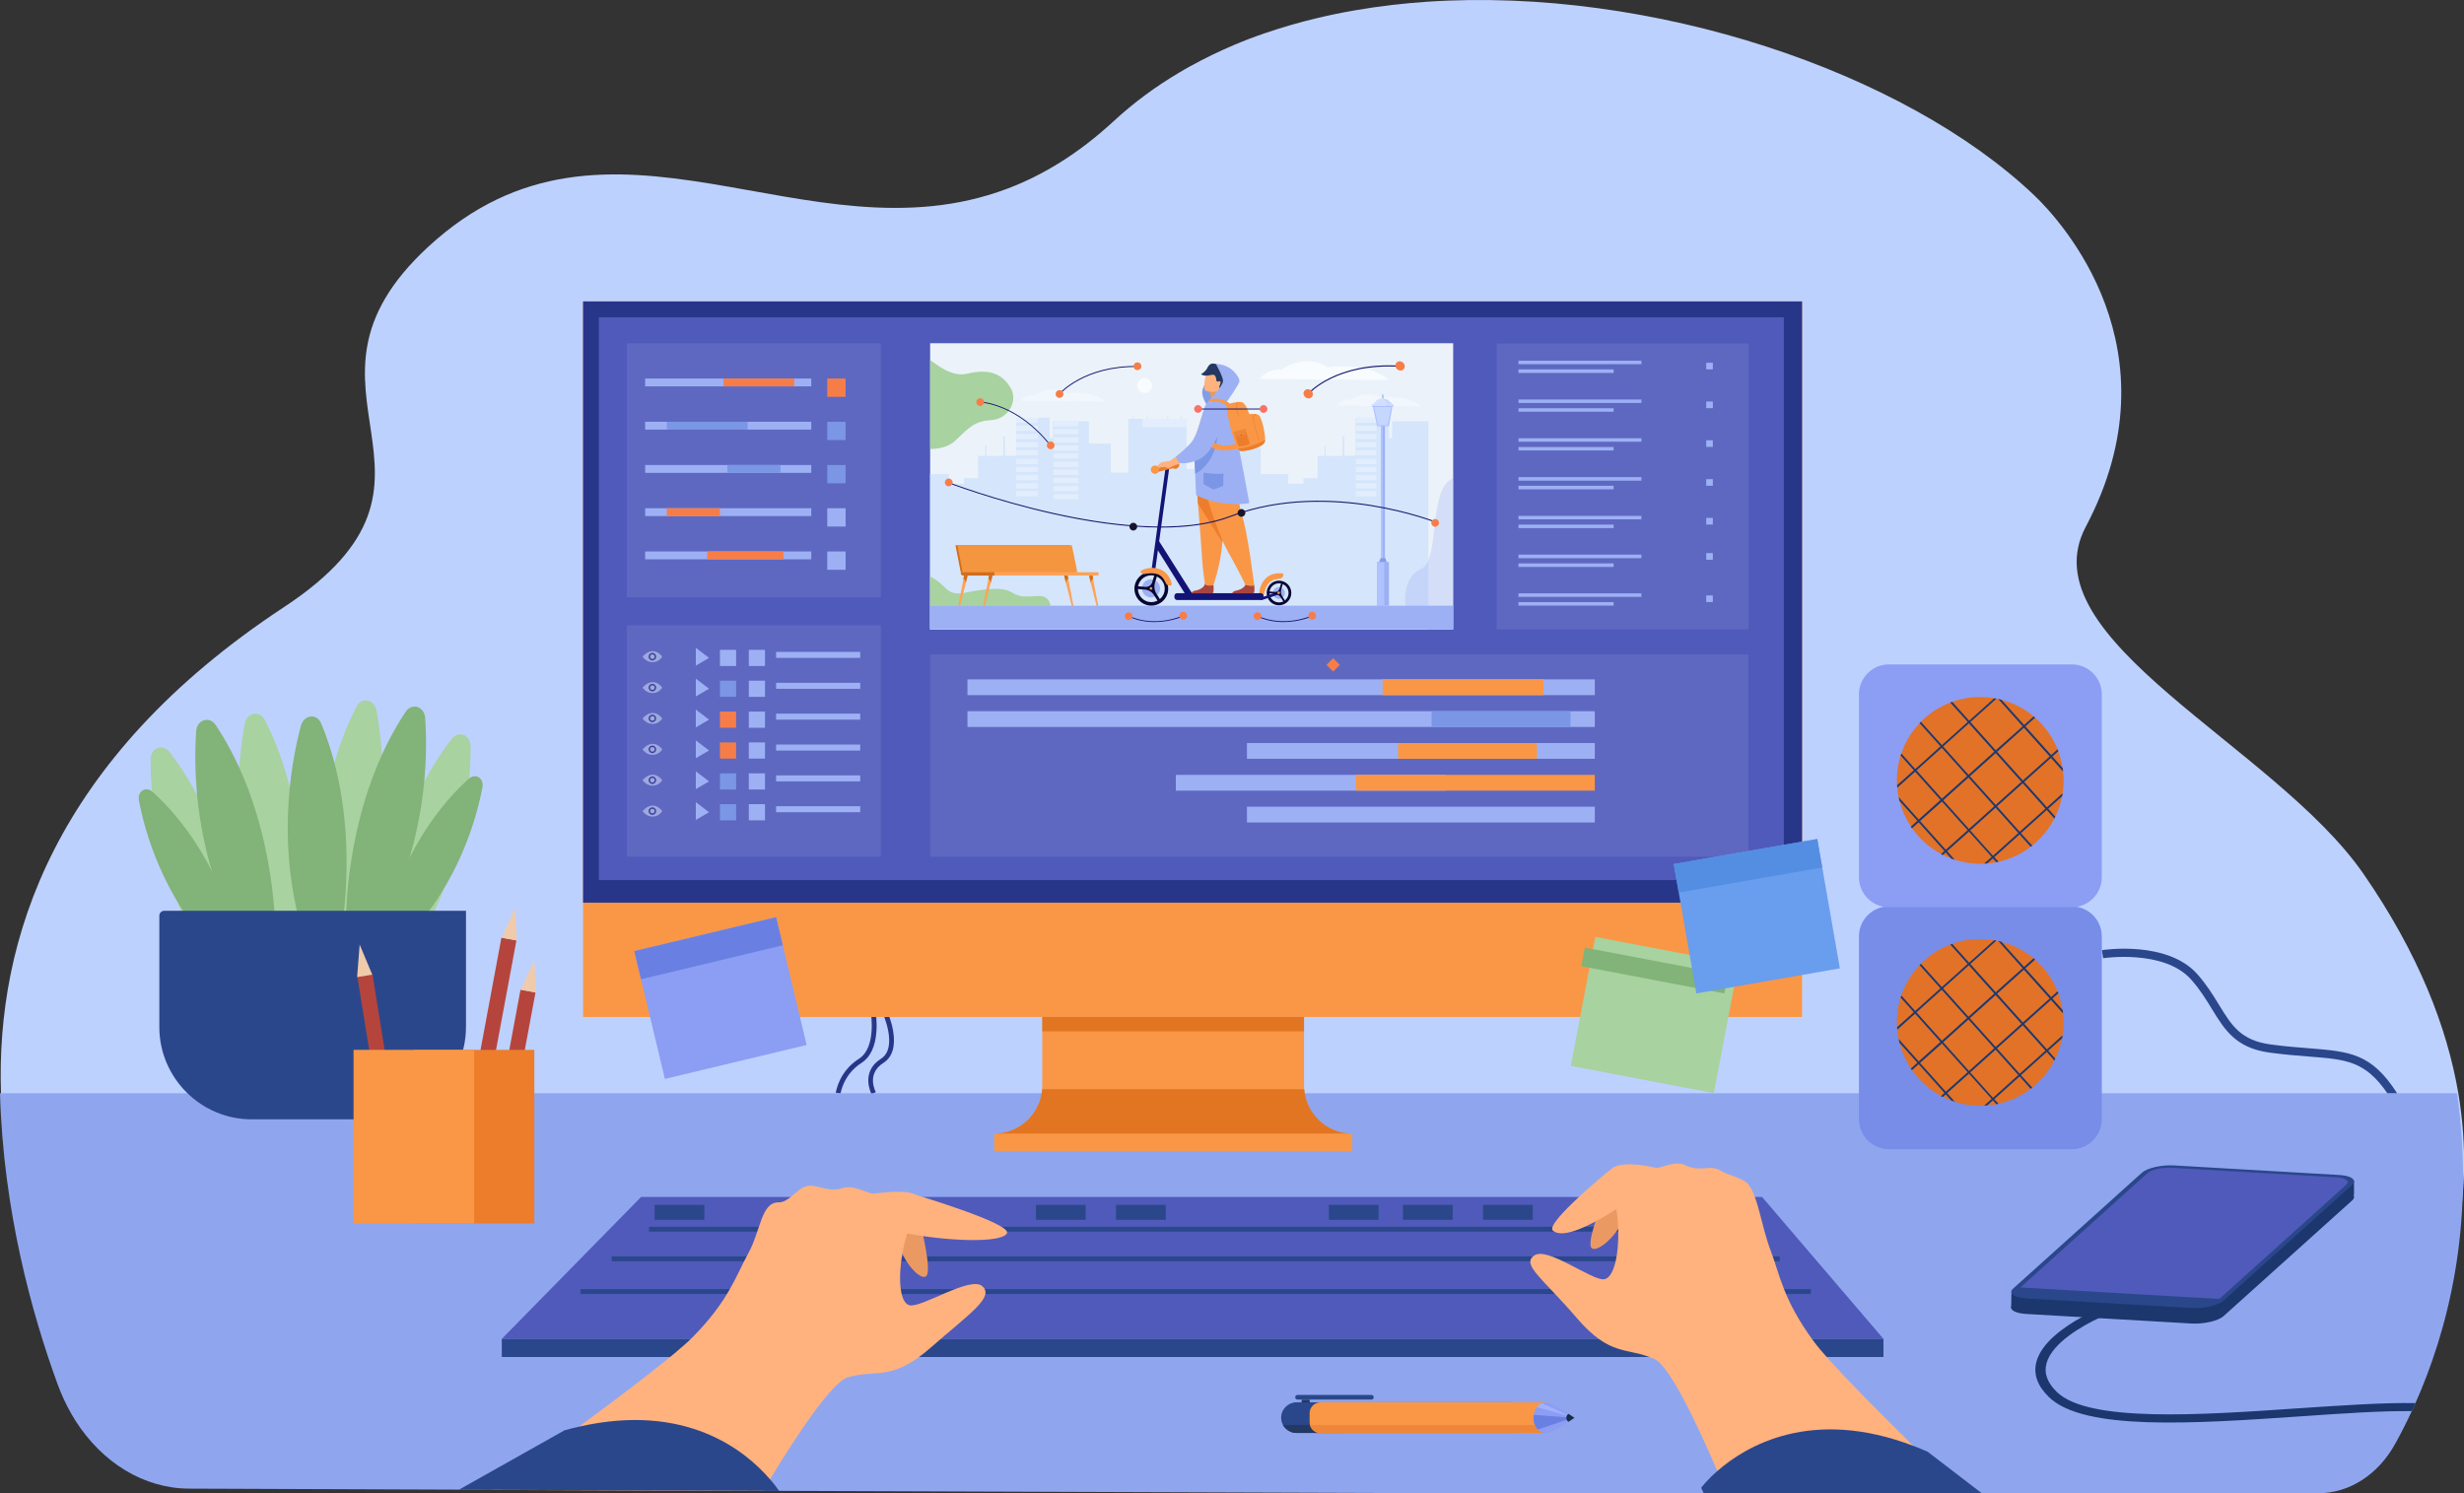 <?xml version="1.0" encoding="utf-8"?>
<!-- Generator: Adobe Illustrator 25.2.1, SVG Export Plug-In . SVG Version: 6.00 Build 0)  -->
<svg version="1.1" id="_x3C_Layer_x3E_" xmlns="http://www.w3.org/2000/svg" xmlns:xlink="http://www.w3.org/1999/xlink" x="0px"
	 y="0px" viewBox="0 0 2421.8 1467.9" style="enable-background:new 0 0 2421.8 1467.9;" xml:space="preserve">
<rect x="0" y="0" width="2421.8" height="1467.9" fill="#333333" stroke="none"/>
<style type="text/css">
	.st0{fill:#BDD1FF;}
	.st1{fill:#283689;}
	.st2{fill:#8FA6EF;}
	.st3{fill:#505ABA;}
	.st4{fill:#2B478B;}
	.st5{fill:#778DE8;}
	.st6{fill:#E27227;}
	.st7{fill:#1C3870;}
	.st8{fill:#8C9DF4;}
	.st9{fill:#1B376D;}
	.st10{fill:#F99746;}
	.st11{opacity:0.7;}
	.st12{fill:#D86713;}
	.st13{fill:#A8D29F;}
	.st14{fill:#82B378;}
	.st15{opacity:0.1;}
	.st16{fill:#DDE7FE;}
	.st17{fill:#EBF2F9;}
	.st18{fill:#D5E5FB;}
	.st19{fill:#E2EEFD;}
	.st20{fill:#9DB0F4;}
	.st21{fill:#AFCDFB;}
	.st22{fill:#AEC3FF;}
	.st23{fill:#819DEA;}
	.st24{fill:#C5D7FF;}
	.st25{fill:#D36D1A;}
	.st26{fill:#F49540;}
	.st27{fill:#FFA255;}
	.st28{fill:#F8FCFF;}
	.st29{opacity:0.5;}
	.st30{fill:#ED7D2B;}
	.st31{fill:#131375;}
	.st32{fill:#060633;}
	.st33{fill:#829CE8;}
	.st34{fill:#ED975D;}
	.st35{fill:#FFB27D;}
	.st36{fill:#A9453D;}
	.st37{fill:#7A96E5;}
	.st38{fill:#233862;}
	.st39{fill:#EF873A;}
	.st40{fill:#F77D48;}
	.st41{fill:#15156D;}
	.st42{fill:#FA7267;}
	.st43{fill:#17152B;}
	.st44{opacity:0.3;}
	.st45{fill:#EA9963;}
	.st46{fill:#6980E2;}
	.st47{fill:#9FB1FF;}
	.st48{fill:#182D4C;}
	.st49{fill:#B5453C;}
	.st50{fill:#EFCBAB;}
	.st51{fill:#699DEE;}
	.st52{fill:#548EE2;}
</style>
<g>
	<g>
		<path class="st0" d="M2373.9,1328.1c-6.2,11.3-12.4,21.4-18.2,30.1c-0.2,0.3-0.3,0.5-0.5,0.8c-16.8,25.1-45.1,40.1-75.3,40.1
			c-161.8,0-720.3,0-894.3-0.1c0,0-913.2-2.6-1198.8-3.5c-55.9-0.2-106.4-33.3-129-84.4C32.1,1253,4.2,1169.4,1,1074.6
			c-5.1-150.3,51.8-328.7,277.8-477.6C473,469.2,266.6,384.8,421.1,242.4c177.5-163.6,371.2,17.4,568.6-56.8
			c34.9-13.1,69.9-34.2,104.9-66.5c19.7-18.2,41.3-34.1,64.5-47.8c3.5-2.1,7.1-4.2,10.8-6.2c13.9-7.7,28.2-14.6,43-20.9
			c9.9-4.2,20.1-8.1,30.4-11.6c16.4-5.6,33.2-10.5,50.4-14.6c24.4-5.9,49.5-10.2,75.1-13.2c11.2-1.3,22.4-2.3,33.8-3.1
			c220.5-14.8,468.7,68.5,596.8,190.3c25.8,24.5,143,151.4,50.6,325.9c-58.4,110.1,186.1,215.3,273,341.1
			c54.4,78.7,82.2,151.1,93.2,215.6C2434.8,1184.8,2404.6,1272,2373.9,1328.1z"/>
	</g>
	<g>
		<path class="st1" d="M826.2,1074.9l-4.7-0.6c0.1-0.9,2.9-21,22.8-33.6c17.5-11.1,11.6-45.8,11.5-46.1l4.7-0.8
			c0.1,0.4,1.7,9.5,0.9,20.3c-1,14.7-6.1,25.3-14.6,30.7C828.8,1056.2,826.2,1074.8,826.2,1074.9z"/>
	</g>
	<g>
		<path class="st1" d="M856.7,1075.8c-0.1-0.2-11.6-21.9,9.1-35c17.2-10.9,1.9-44.6,1.8-44.9l4.3-2c0.2,0.4,4.3,9.4,6,20
			c2.4,14.7-0.9,25.4-9.6,30.9c-17,10.8-7.9,28-7.5,28.7L856.7,1075.8z"/>
	</g>
	<g>
		<path class="st2" d="M2374.1,1379.2c-0.4,0.9-0.8,1.8-1.2,2.7c-0.8,1.8-1.6,3.5-2.4,5.2c-5.4,11.6-10.7,22-15.8,31.2
			c-0.2,0.3-0.3,0.6-0.5,0.9c-16.8,30.4-45.1,48.6-75.3,48.6c-64.2,0-190.8,0-331.1,0h-19.1c-76.5,0-156.3,0-231.7,0h-22.5
			c-121.3,0-229.1,0-289.9-0.1c0,0-305.8-1.1-618.8-2.2c-5.3,0-10.6,0-15.9-0.1c-91.1-0.3-182.4-0.7-266.6-1
			c-10.9,0-21.6-0.1-32.3-0.1c-108-0.4-202-0.7-265.3-1c-44.3-0.2-85.1-25.4-111.5-66.7c-1.4-2.2-2.7-4.4-4-6.7
			c-5.2-9-9.7-18.7-13.5-29C31.1,1290.9,3.2,1189.5,0,1074.6h2415C2433.6,1206.5,2404.4,1311.1,2374.1,1379.2z"/>
	</g>
	<g>
		<g>
			<polygon class="st3" points="1851.2,1316.1 493.2,1316.1 630.1,1176.6 1731.9,1176.6 			"/>
		</g>
		<g>
			<rect x="493.2" y="1316.1" class="st4" width="1358" height="17.8"/>
		</g>
		<g>
			<g>
				<g>
					<rect x="637.9" y="1205.9" class="st4" width="1082.3" height="4.8"/>
				</g>
			</g>
			<g>
				<g>
					<rect x="601.2" y="1235" class="st4" width="1148.1" height="4.8"/>
				</g>
			</g>
			<g>
				<g>
					<rect x="570.6" y="1267.2" class="st4" width="1209.2" height="4.8"/>
				</g>
			</g>
			<g>
				<rect x="643.4" y="1184.4" class="st4" width="48.9" height="14.7"/>
			</g>
			<g>
				<rect x="1018.2" y="1184.4" class="st4" width="48.9" height="14.7"/>
			</g>
			<g>
				<rect x="1096.9" y="1184.4" class="st4" width="48.9" height="14.7"/>
			</g>
			<g>
				<rect x="1306.1" y="1184.4" class="st4" width="48.9" height="14.7"/>
			</g>
			<g>
				<rect x="1378.9" y="1184.4" class="st4" width="48.9" height="14.7"/>
			</g>
			<g>
				<rect x="1457.6" y="1184.4" class="st4" width="48.9" height="14.7"/>
			</g>
		</g>
	</g>
	<g>
		<g>
			<path class="st4" d="M2356,1074.6h-9.6c-21.7-31.7-40.5-33.2-76.9-36c-11.2-0.9-23.9-1.9-38.8-3.9c-33.2-4.5-44.1-22.3-56.7-42.9
				c-5.7-9.3-11.6-19-20.3-28.8c-26.5-30-86-21.2-86.6-21.1l-1.2-7.9c2.6-0.4,64.5-9.5,93.9,23.7c9.1,10.3,15.5,20.7,21.1,29.9
				c12.5,20.4,21.5,35.2,51,39.1c14.7,2,27.2,2.9,38.3,3.8C2309.7,1033.7,2330.9,1035.4,2356,1074.6z"/>
		</g>
	</g>
	<g>
		<g>
			<path class="st5" d="M2036.3,1129.7h-179.7c-16.3,0-29.5-13.2-29.5-29.5V920.5c0-16.3,13.2-29.5,29.5-29.5h179.7
				c16.3,0,29.5,13.2,29.5,29.5v179.7C2065.8,1116.5,2052.6,1129.7,2036.3,1129.7z"/>
		</g>
		<g>
			<g>
				<g>
					<path class="st6" d="M2028.3,1005c0,4.3-0.3,8.5-1,12.6c-0.2,1-0.3,2-0.5,3c-1.4,7.1-3.6,13.8-6.7,20.1
						c-0.3,0.6-0.6,1.2-0.9,1.8c-5.3,10.3-12.8,19.4-21.8,26.6c-0.5,0.4-1,0.8-1.5,1.2c-9.2,7-19.9,12.1-31.6,14.7h0l-2.1,0.5h0
						c-3,0.6-6,1-9,1.2c-1,0.1-2,0.2-3,0.2h0c-1.3,0.1-2.5,0.1-3.8,0.1c-8.7,0-17.1-1.4-25-3.9c-1.2-0.4-2.4-0.8-3.6-1.3
						c-2.8-1-5.6-2.2-8.2-3.6c-0.6-0.3-1.2-0.6-1.8-0.9c-11.4-6.1-21.2-14.8-28.5-25.4c-0.4-0.5-0.7-1-1.1-1.6
						c-5-7.6-8.9-16.1-11.2-25.2c-0.3-1.2-0.6-2.5-0.9-3.8c-0.6-3.1-1.1-6.2-1.4-9.4c-0.1-0.8-0.1-1.6-0.2-2.4v0
						c-0.1-1.6-0.1-3.1-0.1-4.7c0-8.5,1.3-16.7,3.7-24.4c0.2-0.7,0.4-1.4,0.7-2c3.8-11.2,10.1-21.4,18-29.8c0.4-0.5,0.9-0.9,1.3-1.3
						c8.1-8.2,17.9-14.6,28.8-18.8c0.6-0.3,1.3-0.5,1.9-0.7c8.6-3.1,17.8-4.7,27.5-4.7c4.6,0,9.1,0.4,13.5,1.1
						c0.8,0.1,1.6,0.3,2.3,0.4c0.6,0.1,1.1,0.2,1.7,0.3c1.1,0.2,2.2,0.5,3.2,0.8c11.8,3.1,22.6,8.7,31.7,16.3c0.5,0.4,1,0.8,1.4,1.2
						c9.6,8.4,17.3,19.1,22.1,31.1c0.3,0.6,0.5,1.2,0.7,1.9c2,5.3,3.5,10.9,4.3,16.7c0.2,1.1,0.3,2.2,0.4,3.3v0
						C2028.1,999.1,2028.3,1002.1,2028.3,1005z"/>
				</g>
			</g>
			<g>
				<g>
					<g>
						<path class="st7" d="M1997.4,1069.1c-0.5,0.4-1,0.8-1.5,1.2l-10.9-12.2l-1.3-1.4l-22.4-25l-1.3-1.4l-25.3-28.2l-1.3-1.4
							l-25-27.9l-1.3-1.4l-20.4-22.7c0.4-0.5,0.9-0.9,1.3-1.3l20.5,22.8l1.3,1.4l25,27.9l1.3,1.4l25.3,28.2l1.3,1.4l22.4,25l1.2,1.4
							L1997.4,1069.1z"/>
					</g>
				</g>
				<g>
					<g>
						<path class="st7" d="M2020.1,1040.7c-0.3,0.6-0.6,1.2-0.9,1.8l-7.5-8.4l-1.3-1.4l-22.4-25l-1.3-1.4l-25.3-28.2l-1.3-1.4
							l-25-27.9l-1.2-1.4l-17-18.9c0.6-0.3,1.3-0.5,1.9-0.7l16.5,18.4l1.3,1.4l25,27.9l1.3,1.4l25.3,28.2l1.3,1.4l22.4,25l1.3,1.4
							L2020.1,1040.7z"/>
					</g>
				</g>
				<g>
					<g>
						<path class="st7" d="M2027.4,993c0.2,1.1,0.3,2.2,0.4,3.3l-12-13.4l-1.2-1.4l-25.3-28.2l-1.2-1.4l-24.1-26.9
							c1.1,0.2,2.2,0.5,3.2,0.8l22.3,24.8l1.3,1.4l25.3,28.2l1.2,1.4L2027.4,993z"/>
					</g>
				</g>
				<g>
					<g>
						<path class="st7" d="M1964.3,1085l-2.1,0.5h0l-3.4-3.8l-1.2-1.4l-22.4-25l-1.3-1.4l-25.3-28.2l-1.3-1.4l-25-27.9l-1.3-1.4
							l-12.9-14.4c0.2-0.7,0.4-1.4,0.7-2l13.6,15.2l1.3,1.4l25,27.9l1.2,1.4l25.3,28.2l1.2,1.4l22.4,25l1.3,1.4L1964.3,1085z"/>
					</g>
				</g>
				<g>
					<g>
						<path class="st7" d="M1962.2,924.6l-25.6,23l-1.4,1.2l-25.3,22.7l-1.4,1.3l-24.8,22.3l-1.4,1.3l-17.5,15.7
							c-0.1-0.8-0.1-1.6-0.2-2.4v0l16.5-14.8l1.4-1.2l24.8-22.3l1.4-1.2l25.3-22.7l1.4-1.2l24.5-22
							C1960.7,924.3,1961.4,924.5,1962.2,924.6z"/>
					</g>
				</g>
				<g>
					<g>
						<path class="st7" d="M2000.2,943.3l-9.6,8.6l-1.4,1.3l-26.3,23.6l-1.4,1.3l-25.3,22.7l-1.4,1.3l-24.8,22.3l-1.4,1.3
							l-21.5,19.2l-1.4,1.3l-6.5,5.8c-0.4-0.5-0.7-1-1.1-1.6l6.3-5.7l1.4-1.3l21.5-19.3l1.4-1.2l24.8-22.3l1.4-1.3l25.3-22.7
							l1.4-1.3l26.4-23.6l1.4-1.3l9.5-8.5C1999.3,942.5,1999.8,942.9,2000.2,943.3z"/>
					</g>
				</g>
				<g>
					<g>
						<path class="st7" d="M2023.1,976.3l-5.9,5.3l-1.4,1.3l-26.3,23.6l-1.4,1.3l-25.3,22.7l-1.4,1.3l-24.8,22.3l-1.4,1.3
							l-21.5,19.2l-1.4,1.3l-2.8,2.5c-0.6-0.3-1.2-0.6-1.8-0.9l3.3-3l1.4-1.3l21.5-19.2l1.4-1.3l24.8-22.3l1.4-1.3l25.3-22.7
							l1.4-1.3l26.4-23.6l1.4-1.3l6.4-5.8C2022.6,975,2022.9,975.7,2023.1,976.3z"/>
					</g>
				</g>
				<g>
					<g>
						<path class="st7" d="M2027.3,1017.6c-0.2,1-0.3,2-0.5,3l-13.7,12.3l-1.4,1.2l-25.3,22.7l-1.4,1.3l-24.8,22.3l-1.4,1.2l-5.6,5
							c-1,0.1-2,0.2-3,0.2l7.4-6.6l1.4-1.2l24.8-22.3l1.4-1.3l25.3-22.7l1.4-1.2L2027.3,1017.6z"/>
					</g>
				</g>
				<g>
					<g>
						<path class="st7" d="M1921.3,1083c-1.2-0.4-2.4-0.8-3.6-1.3l-5.4-6.1l-1.3-1.4l-25.3-28.2l-1.2-1.4l-17.5-19.5
							c-0.3-1.2-0.6-2.5-0.9-3.8l19.7,22l1.2,1.4l25.3,28.2l1.3,1.4L1921.3,1083z"/>
					</g>
				</g>
			</g>
		</g>
	</g>
	<g>
		<g>
			<path class="st8" d="M2036.3,891.8h-179.7c-16.3,0-29.5-13.2-29.5-29.5V682.6c0-16.3,13.2-29.5,29.5-29.5h179.7
				c16.3,0,29.5,13.2,29.5,29.5v179.7C2065.8,878.6,2052.6,891.8,2036.3,891.8z"/>
		</g>
		<g>
			<g>
				<g>
					<path class="st6" d="M2028.3,767.1c0,4.3-0.3,8.5-1,12.6c-0.2,1-0.3,2-0.5,3c-1.4,7.1-3.6,13.8-6.7,20.1
						c-0.3,0.6-0.6,1.2-0.9,1.8c-5.3,10.3-12.8,19.4-21.8,26.6c-0.5,0.4-1,0.8-1.5,1.2c-9.2,7-19.9,12.1-31.6,14.7h0l-2.1,0.5h0
						c-3,0.6-6,1-9,1.2c-1,0.1-2,0.2-3,0.2h0c-1.3,0.1-2.5,0.1-3.8,0.1c-8.7,0-17.1-1.4-25-3.9c-1.2-0.4-2.4-0.8-3.6-1.3
						c-2.8-1-5.6-2.2-8.2-3.6c-0.6-0.3-1.2-0.6-1.8-0.9c-11.4-6.1-21.2-14.8-28.5-25.4c-0.4-0.5-0.7-1-1.1-1.6
						c-5-7.6-8.9-16.1-11.2-25.2c-0.3-1.2-0.6-2.5-0.9-3.8c-0.6-3.1-1.1-6.2-1.4-9.4c-0.1-0.8-0.1-1.6-0.2-2.4v0
						c-0.1-1.6-0.1-3.1-0.1-4.7c0-8.5,1.3-16.7,3.7-24.4c0.2-0.7,0.4-1.4,0.7-2c3.8-11.2,10.1-21.4,18-29.8c0.4-0.5,0.9-0.9,1.3-1.3
						c8.1-8.2,17.9-14.6,28.8-18.8c0.6-0.2,1.3-0.5,1.9-0.7c8.6-3.1,17.8-4.7,27.5-4.7c4.6,0,9.1,0.4,13.5,1.1
						c0.8,0.1,1.6,0.3,2.3,0.4c0.6,0.1,1.1,0.2,1.7,0.3c1.1,0.2,2.2,0.5,3.2,0.8c11.8,3.1,22.6,8.7,31.7,16.3c0.5,0.4,1,0.8,1.4,1.2
						c9.6,8.4,17.3,19.1,22.1,31.1c0.3,0.6,0.5,1.2,0.7,1.9c2,5.3,3.5,10.9,4.3,16.7c0.2,1.1,0.3,2.2,0.4,3.3v0
						C2028.1,761.3,2028.3,764.2,2028.3,767.1z"/>
				</g>
			</g>
			<g>
				<g>
					<g>
						<path class="st7" d="M1997.4,831.2c-0.5,0.4-1,0.8-1.5,1.2l-10.9-12.2l-1.3-1.4l-22.4-25l-1.3-1.4l-25.3-28.2l-1.3-1.4
							l-25-27.9l-1.3-1.4l-20.4-22.7c0.4-0.5,0.9-0.9,1.3-1.3l20.5,22.8l1.3,1.4l25,27.9l1.3,1.4l25.3,28.2l1.3,1.4l22.4,25l1.2,1.4
							L1997.4,831.2z"/>
					</g>
				</g>
				<g>
					<g>
						<path class="st7" d="M2020.1,802.8c-0.3,0.6-0.6,1.2-0.9,1.8l-7.5-8.4l-1.3-1.4l-22.4-25l-1.3-1.4l-25.3-28.2l-1.3-1.4
							l-25-27.9l-1.2-1.4l-17-18.9c0.6-0.2,1.3-0.5,1.9-0.7l16.5,18.4l1.3,1.4l25,27.9l1.3,1.4l25.3,28.2l1.3,1.4l22.4,25l1.3,1.4
							L2020.1,802.8z"/>
					</g>
				</g>
				<g>
					<g>
						<path class="st7" d="M2027.4,755.1c0.2,1.1,0.3,2.2,0.4,3.3l-12-13.4l-1.2-1.4l-25.3-28.2l-1.2-1.4l-24.1-26.9
							c1.1,0.2,2.2,0.5,3.2,0.8l22.3,24.8l1.3,1.4l25.3,28.2l1.2,1.4L2027.4,755.1z"/>
					</g>
				</g>
				<g>
					<g>
						<path class="st7" d="M1964.3,847.1l-2.1,0.5h0l-3.4-3.8l-1.2-1.4l-22.4-25l-1.3-1.4l-25.3-28.2l-1.3-1.4l-25-27.9l-1.3-1.4
							l-12.9-14.4c0.2-0.7,0.4-1.4,0.7-2l13.6,15.2l1.3,1.4l25,27.9l1.2,1.4l25.3,28.2l1.2,1.4l22.4,25l1.3,1.4L1964.3,847.1z"/>
					</g>
				</g>
				<g>
					<g>
						<path class="st7" d="M1962.2,686.8l-25.6,23l-1.4,1.2l-25.3,22.7l-1.4,1.3l-24.8,22.3l-1.4,1.3l-17.5,15.7
							c-0.1-0.8-0.1-1.6-0.2-2.4v0l16.5-14.8l1.4-1.2l24.8-22.3l1.4-1.2l25.3-22.7l1.4-1.2l24.5-22
							C1960.7,686.5,1961.4,686.6,1962.2,686.8z"/>
					</g>
				</g>
				<g>
					<g>
						<path class="st7" d="M2000.2,705.5l-9.6,8.6l-1.4,1.3l-26.3,23.6l-1.4,1.3l-25.3,22.7l-1.4,1.3l-24.8,22.3l-1.4,1.3
							l-21.5,19.2l-1.4,1.3l-6.5,5.8c-0.4-0.5-0.7-1-1.1-1.6l6.3-5.7l1.4-1.3l21.5-19.3l1.4-1.2l24.8-22.3l1.4-1.3l25.3-22.7
							l1.4-1.3L1988,714l1.4-1.3l9.5-8.5C1999.3,704.6,1999.8,705,2000.2,705.5z"/>
					</g>
				</g>
				<g>
					<g>
						<path class="st7" d="M2023.1,738.4l-5.9,5.3l-1.4,1.3l-26.3,23.6l-1.4,1.3l-25.3,22.7l-1.4,1.3l-24.8,22.3l-1.4,1.3
							l-21.5,19.2l-1.4,1.3l-2.8,2.5c-0.6-0.3-1.2-0.6-1.8-0.9l3.3-3l1.4-1.3l21.5-19.2l1.4-1.3l24.8-22.3l1.4-1.3l25.3-22.7
							l1.4-1.3l26.4-23.6l1.4-1.3l6.4-5.8C2022.6,737.2,2022.9,737.8,2023.1,738.4z"/>
					</g>
				</g>
				<g>
					<g>
						<path class="st7" d="M2027.3,779.7c-0.2,1-0.3,2-0.5,3l-13.7,12.3l-1.4,1.2l-25.3,22.7l-1.4,1.3l-24.8,22.3l-1.4,1.2l-5.6,5
							c-1,0.1-2,0.2-3,0.2l7.4-6.6l1.4-1.2l24.8-22.3l1.4-1.3l25.3-22.7l1.4-1.2L2027.3,779.7z"/>
					</g>
				</g>
				<g>
					<g>
						<path class="st7" d="M1921.3,845.2c-1.2-0.4-2.4-0.8-3.6-1.3l-5.4-6.1l-1.3-1.4l-25.3-28.2l-1.2-1.4l-17.5-19.5
							c-0.3-1.2-0.6-2.5-0.9-3.8l19.7,22l1.2,1.4l25.3,28.2l1.3,1.4L1921.3,845.2z"/>
					</g>
				</g>
			</g>
		</g>
	</g>
	<g>
		<g>
			<g>
				<g>
					<path class="st9" d="M1978.6,1281.9l126.6-113.9c5.2-4.6,19.2-7.8,31.5-7.1l162.4,9.4c12.2,0.7,17.9,5,12.8,9.7l-126.6,113.9
						c-5.2,4.6-19.2,7.8-31.5,7.1l-162.4-9.4C1979.2,1290.9,1973.4,1286.6,1978.6,1281.9z"/>
				</g>
				<g>
					<polygon class="st9" points="2313.7,1174.6 2313.7,1160.8 1979.8,1268.2 1977,1271.2 1976.7,1285.8 2124.2,1290.7 					"/>
				</g>
			</g>
			<g>
				<g>
					<path class="st3" d="M2134.3,1146.6l159.6,9.2c12.8,0.7,18.8,5.3,13.4,10.2l-119,107.1c-7.8,7-29.1,11.8-47.5,10.8l-143-8.3
						c-13.6-0.8-19.9-5.6-14.2-10.8l124.8-112.3C2112.7,1148.7,2124.3,1146,2134.3,1146.6z"/>
				</g>
				<g>
					<path class="st4" d="M2313.7,1160.8c-0.5-3-5.9-5.3-14.6-5.8l-162.4-9.4c-12.2-0.7-26.3,2.5-31.4,7.1l-126.6,113.9
						c-1.8,1.6-2.3,3.2-1.6,4.6v0c0.9,1.9,3.9,3.5,8.6,4.4h0c1.7,0.3,3.6,0.6,5.8,0.7l142.7,8.3h0l19.7,1.1
						c12.2,0.7,26.3-2.5,31.4-7.1l88-79.2l0,0l31.6-28.4l7-6.3c1.3-1.2,1.9-2.3,1.9-3.4C2313.7,1161.2,2313.7,1161,2313.7,1160.8z
						 M2306.2,1164.4l-6.6,6l0,0l-44.9,40.4l-0.1,0.1l-73.3,65.9l0,0l-1.4,1.3l0,0l-0.3,0.3c-3.9,3.5-14.4,5.8-23.5,5.3l-0.7,0h0
						l-18-1.1l-143.8-8.3c-2.2-0.1-4.1-0.4-5.6-0.8c-5.1-1.3-6.8-3.8-3.9-6.4l0.3-0.2l0,0l1.4-1.3l124.9-112.4
						c3.9-3.5,14.4-5.8,23.5-5.3l162.4,9.4c7.8,0.4,12,2.9,10.7,5.7C2307.2,1163.4,2306.8,1163.9,2306.2,1164.4z"/>
				</g>
				<g>
					<path class="st4" d="M1988.9,1275.1l165.3,9.6c11.1,0.6,23.9-2.3,28.6-6.5l1.3-1.2l-201-11.6l-3.2,2.9
						C1976.2,1271.5,1980.2,1274.6,1988.9,1275.1z"/>
				</g>
			</g>
		</g>
		<g>
			<path class="st9" d="M2374.1,1379.2c-0.4,0.9-0.8,1.8-1.2,2.7c-0.8,1.8-1.6,3.5-2.4,5.2c-30.5-0.3-69.4,2.4-109.8,5.2
				c-104.5,7.1-212.5,14.5-246.9-19c-11.4-11.1-15.5-22.8-12.2-34.9c5.2-18.9,27.5-34.3,44.4-43.6c0,0,0,0,0,0
				c4.7-2.6,9-4.7,12.4-6.3h0c4.1-1.9,6.9-3,7.4-3.2l2.3,3.5l2.3,3.5c-0.1,0-3.1,1.2-7.6,3.4c-14.6,6.9-45.6,23.7-51.3,44.3
				c-2.7,9.8,0.6,19,10.1,28.3c31.1,30.2,141,22.7,238.1,16C2302,1381.5,2342.4,1378.7,2374.1,1379.2z"/>
		</g>
	</g>
	<g>
		<g>
			<rect x="573.1" y="296.3" class="st10" width="1198.1" height="703.4"/>
		</g>
		<g>
			<rect x="573.1" y="296.3" class="st1" width="1198.1" height="591"/>
		</g>
		<g>
			<path class="st10" d="M1329,1114.3v17.1H977.2v-17.1c24.9,0,45.2-19.2,47.1-43.6c0.1-1.2,0.1-2.5,0.1-3.7v-67.3h257.3v67.3
				c0,1.2,0.1,2.5,0.1,3.7c0.9,11.6,6,22,13.7,29.7C1304.1,1109,1315.9,1114.3,1329,1114.3z"/>
		</g>
		<g class="st11">
			<rect x="1024.4" y="999.7" class="st12" width="257.3" height="14.1"/>
		</g>
		<g class="st11">
			<path class="st12" d="M1329,1114.3H977.2c24.9,0,45.2-19.2,47.1-43.6h257.6c0.9,11.6,6,22,13.7,29.7
				C1304.1,1109,1315.9,1114.3,1329,1114.3z"/>
		</g>
	</g>
	<g>
		<g>
			<path class="st13" d="M314.9,898.6c0,0-12.5-110.7,35.4-203.9c5.1-9.9,17.7-7.4,19.8,3.9c7.4,40.6,14.9,121.6-19.5,207.7
				C301.8,1028.8,314.9,898.6,314.9,898.6z"/>
		</g>
		<g>
			<path class="st13" d="M372.1,920.5c0,0,7.8-111.1,71.8-194.1c6.8-8.8,18.7-4.1,18.7,7.4c0,41.3-7.4,122.3-56.8,200.8
				C335.6,1046.2,372.1,920.5,372.1,920.5z"/>
		</g>
		<g>
			<path class="st14" d="M340.3,898.3c0,0,0.2-111.4,58.4-198.6c6.2-9.2,18.4-5.3,19.2,6.1c2.8,41.2,0.9,122.5-43,204.2
				C312.4,1026.3,340.3,898.3,340.3,898.3z"/>
		</g>
		<g>
			<path class="st14" d="M377.9,904c0,0,22-84.1,83-138.6c6.5-5.8,15-0.4,13.3,8.4c-6,31.7-23.3,92.8-72.5,145.9
				C331.8,995.2,377.9,904,377.9,904z"/>
		</g>
		<g>
			<path class="st13" d="M295.7,911.6c0,0,12.5-110.7-35.4-203.9c-5.1-9.9-17.7-7.4-19.8,3.9c-7.4,40.6-14.9,121.6,19.5,207.7
				C308.8,1041.8,295.7,911.6,295.7,911.6z"/>
		</g>
		<g>
			<path class="st13" d="M238.5,933.4c0,0-7.8-111.1-71.8-194.1c-6.8-8.8-18.7-4.1-18.7,7.4c0,41.3,7.4,122.3,56.8,200.8
				C275.1,1059.2,238.5,933.4,238.5,933.4z"/>
		</g>
		<g>
			<path class="st14" d="M270.4,911.3c0,0-0.2-111.4-58.4-198.6c-6.2-9.2-18.4-5.3-19.2,6.1c-2.8,41.2-0.9,122.5,43,204.2
				C298.3,1039.2,270.4,911.3,270.4,911.3z"/>
		</g>
		<g>
			<path class="st14" d="M335.2,917.3c0,0,21-109.4-19.5-206.1c-4.3-10.3-17.1-8.7-20,2.4c-10.6,39.9-24.2,120.1,3.3,208.6
				C338.2,1048.2,335.2,917.3,335.2,917.3z"/>
		</g>
		<g>
			<path class="st14" d="M232.8,916.9c0,0-22-84.1-83-138.6c-6.5-5.8-15-0.4-13.3,8.4c6,31.7,23.3,92.8,72.5,145.9
				C278.9,1008.2,232.8,916.9,232.8,916.9z"/>
		</g>
		<g>
			<path class="st4" d="M367.4,1100.3H247.3c-49.9,0-90.7-40.8-90.7-90.7V900.1c0-2.6,2.1-4.8,4.8-4.8H458v114.2
				C458,1059.5,417.2,1100.3,367.4,1100.3z"/>
		</g>
	</g>
	<g>
		<rect x="588.6" y="311.9" class="st3" width="1164.7" height="553.2"/>
	</g>
	<g>
		<g class="st15">
			<rect x="616.1" y="337.4" class="st16" width="249.7" height="249.7"/>
		</g>
		<g class="st15">
			<rect x="616.1" y="614.6" class="st16" width="249.7" height="227.5"/>
		</g>
		<g class="st15">
			<rect x="914.2" y="643.3" class="st16" width="804.3" height="198.9"/>
		</g>
		<g>
			<rect x="914.2" y="337.4" class="st17" width="514.1" height="281.3"/>
		</g>
		<g>
			<g>
				<path class="st18" d="M1403.9,414.2v204.6H914.2V466h18.3v9.5h15v-5.5h13.9v-21.8h6.9v-10.2h1.1v10.2h16.7V429h1.6v19.1h11v-0.3
					h0v-2.4h0v-2.3h0v-3.8h0v-2.4h0V433h0v-2.4h0v-3.8h0v-2.6h0v-3.8h0V417h0v-3.8h0v-2.5h3.3v-2.9h0.5v2.9h24.3v-2.9h0.5v2.9h4.4
					v20l3.1,0v0h0v-3.8h0v-2.6h0v-3.8h0v-2.6h0v-3.8h0v0h29.5v0h5.1c0.3,0.1,0.5,0.2,0.8,0.3V436h21.5v28.6h17.4v-52.9h3.8V408h0.7
					v3.7h13.7V408h0.7v3.7h19.5V408h0.7v3.7h12.3V408h0.7v3.7h5v49.4h19.2v-8l22.7,0.1v-13h4.6v-2.6h0.6v2.6h17.5v0h3.5v-2.6h0.6
					v2.6h4.2V466h27v9.5h15v-5.5h13.9v-21.8h6.9v-10.2h1v10.2h16.7V429h1.6v19.1h11v-0.3h0v-2.4h0v-2.3h0v-3.8h0v-2.4h0V433h0v-2.4
					h0v-3.8h0v-2.6h0v-3.8h0V417h0v-3.8h0v-2.5h3.3v-2.9h0.5v2.9h24.3v-2.9h0.5v2.9h4.4v20l3.1,0h0v0h0v-3.8h0v-2.6h0v-3.8h0v-2.6h0
					v-3.8h0v0h29.5v0h5.1C1403.4,414,1403.6,414.1,1403.9,414.2z"/>
			</g>
			<g>
				<g>
					<rect x="1122.7" y="411.7" class="st19" width="43.5" height="8.4"/>
				</g>
				<g>
					<g>
						<rect x="1332.5" y="410.6" class="st19" width="20.3" height="5.1"/>
					</g>
					<g>
						<rect x="1332.5" y="418.5" class="st19" width="20.3" height="5.1"/>
					</g>
					<g>
						<rect x="1332.5" y="426.5" class="st19" width="20.3" height="5.1"/>
					</g>
					<g>
						<rect x="1332.5" y="434.6" class="st19" width="20.3" height="5.1"/>
					</g>
					<g>
						<rect x="1332.5" y="442.4" class="st19" width="20.3" height="5.1"/>
					</g>
				</g>
				<g>
					<g>
						<rect x="1332.5" y="451" class="st19" width="20.3" height="5.1"/>
					</g>
					<g>
						<rect x="1332.5" y="458.9" class="st19" width="20.3" height="5.1"/>
					</g>
					<g>
						<rect x="1332.5" y="466.8" class="st19" width="20.3" height="5.1"/>
					</g>
					<g>
						<rect x="1332.5" y="475" class="st19" width="20.3" height="5.1"/>
					</g>
					<g>
						<rect x="1332.5" y="482.8" class="st19" width="20.3" height="5.1"/>
					</g>
				</g>
				<g>
					<g>
						<rect x="998.5" y="410.6" class="st19" width="21.7" height="5.1"/>
					</g>
					<g>
						<rect x="998.5" y="418.5" class="st19" width="21.7" height="5.1"/>
					</g>
					<g>
						<rect x="998.5" y="426.5" class="st19" width="21.7" height="5.1"/>
					</g>
					<g>
						<rect x="998.5" y="434.6" class="st19" width="21.7" height="5.1"/>
					</g>
					<g>
						<rect x="998.5" y="442.4" class="st19" width="21.7" height="5.1"/>
					</g>
				</g>
				<g>
					<g>
						<rect x="998.5" y="451" class="st19" width="21.7" height="5.1"/>
					</g>
					<g>
						<rect x="998.5" y="458.9" class="st19" width="21.7" height="5.1"/>
					</g>
					<g>
						<rect x="998.5" y="466.8" class="st19" width="21.7" height="5.1"/>
					</g>
					<g>
						<rect x="998.5" y="475" class="st19" width="21.7" height="5.1"/>
					</g>
					<g>
						<rect x="998.5" y="482.8" class="st19" width="21.7" height="5.1"/>
					</g>
				</g>
				<g>
					<g>
						<rect x="1035.4" y="414" class="st19" width="24.7" height="5.1"/>
					</g>
					<g>
						<rect x="1035.4" y="421.8" class="st19" width="24.7" height="5.1"/>
					</g>
					<g>
						<rect x="1035.4" y="429.8" class="st19" width="24.7" height="5.1"/>
					</g>
					<g>
						<rect x="1035.4" y="437.9" class="st19" width="24.7" height="5.1"/>
					</g>
					<g>
						<rect x="1035.4" y="445.7" class="st19" width="24.7" height="5.1"/>
					</g>
				</g>
				<g>
					<g>
						<rect x="1035.4" y="453.9" class="st19" width="24.7" height="5.1"/>
					</g>
					<g>
						<rect x="1035.4" y="461.7" class="st19" width="24.7" height="5.1"/>
					</g>
					<g>
						<rect x="1035.4" y="469.7" class="st19" width="24.7" height="5.1"/>
					</g>
					<g>
						<rect x="1035.4" y="477.8" class="st19" width="24.7" height="5.1"/>
					</g>
					<g>
						<rect x="1035.4" y="485.7" class="st19" width="24.7" height="5.1"/>
					</g>
				</g>
			</g>
		</g>
		<g>
			<g>
				<path class="st20" d="M1360,393h-1.9l0-0.1l0.6-5.1c0-0.2,0.2-0.3,0.3-0.3c0,0,0,0,0.1,0c0.1,0,0.2,0.1,0.3,0.1
					c0.1,0.1,0.2,0.2,0.2,0.3L1360,393z"/>
			</g>
			<g>
				<path class="st21" d="M1358.3,391.9L1358.3,391.9l0.4-4.1c0-0.2,0.2-0.3,0.3-0.3c0,0,0,0,0.1,0c0,0,0,0,0,0
					c0.1,0.1,0.1,0.2,0.1,0.3l0,2.9C1359.3,391.4,1358.8,391.9,1358.3,391.9z"/>
			</g>
			<g>
				<rect x="1357.5" y="415.7" class="st20" width="3.7" height="162.6"/>
			</g>
			<g>
				<rect x="1357.5" y="415.7" class="st22" width="1.7" height="162.6"/>
			</g>
			<g>
				<rect x="1353.5" y="552.4" class="st20" width="11.7" height="43"/>
			</g>
			<g>
				<rect x="1353.5" y="552.4" class="st22" width="7" height="43"/>
			</g>
			<g>
				<path class="st20" d="M1365.8,395.5c0,2-3,3.6-6.7,3.6c-0.3,0-0.6,0-0.8,0c-3.3-0.2-5.9-1.8-5.9-3.6c0-1.9,2.6-3.4,5.9-3.6
					c0.3,0,0.6,0,0.8,0C1362.7,391.9,1365.8,393.5,1365.8,395.5z"/>
			</g>
			<g>
				<path class="st22" d="M1362.3,395.5c0,1.6-1.7,3-4.1,3.6c-3.3-0.2-5.9-1.8-5.9-3.6c0-1.9,2.6-3.4,5.9-3.6
					C1360.6,392.5,1362.3,393.9,1362.3,395.5z"/>
			</g>
			<g>
				<polygon class="st22" points="1365.2,418.9 1353.5,418.9 1349.3,399 1368.7,399 				"/>
			</g>
			<g>
				<rect x="1348.3" y="397.5" class="st20" width="21.5" height="1.9"/>
			</g>
			<g>
				<rect x="1348.3" y="397.5" class="st22" width="13.5" height="1.9"/>
			</g>
			<g>
				<path class="st23" d="M1355.4,552.4h7.5l-1.1-3.3c-0.1-0.3-0.4-0.5-0.7-0.5h-3.5c-0.4,0-0.7,0.2-0.9,0.6L1355.4,552.4z"/>
			</g>
			<g>
				<polygon class="st24" points="1350.7,400 1367.3,400 1364,417.9 1354.5,417.9 				"/>
			</g>
			<g>
				<polygon class="st20" points="1368.4,397.5 1349.7,397.5 1351.2,395.3 1366.9,395.3 				"/>
			</g>
			<g>
				<polygon class="st22" points="1363.8,397.5 1349.7,397.5 1351.2,395.3 1362.3,395.3 				"/>
			</g>
		</g>
		<g>
			<path class="st13" d="M1032.5,595.6l-118.3,0v-28.9c0.4,0.2,0.8,0.4,1.1,0.6c16.1,8.2,14,19.2,34,15.2c20-4,36.5-5.7,45.4,0
				c8.9,5.7,15.5,3.4,26.6,3.4C1030.6,585.8,1032.2,593.1,1032.5,595.6z"/>
		</g>
		<g>
			<g>
				<polygon class="st25" points="1057,562.5 944.3,562.5 939.1,536 1051.6,536 				"/>
			</g>
			<g>
				<polygon class="st26" points="1058.9,562.5 946.2,562.5 941,536 1053.5,536 				"/>
			</g>
			<g>
				<path class="st25" d="M977.6,565.8h-30.8c-1.4,0-2.5-1.1-2.5-2.5v-0.8h33.3V565.8z"/>
			</g>
			<g>
				<rect x="977.3" y="562.5" class="st27" width="102.4" height="3.2"/>
			</g>
			<g>
				<g>
					<path class="st27" d="M951.1,565.8l-1.9,7.6c0,0,0,0,0,0l-5.7,22.5c-0.1,0.3-0.3,0.5-0.6,0.5c-0.6,0-1-0.5-0.9-1.1L947,569
						l0.6-3.3H951.1z"/>
				</g>
			</g>
			<g>
				<path class="st25" d="M949.1,573.4c0.2-3.9-2.2-4.3-2.2-4.3l0.6-3.3h3.5L949.1,573.4z"/>
			</g>
			<g>
				<g>
					<path class="st27" d="M975.5,565.8l-1.9,7.6c0,0,0,0,0,0l-5.7,22.5c-0.1,0.3-0.3,0.5-0.6,0.5c-0.6,0-1-0.5-0.9-1.1l5.1-26.2
						l0.6-3.3H975.5z"/>
				</g>
			</g>
			<g>
				<path class="st25" d="M973.6,573.4c0.2-3.9-2.2-4.3-2.2-4.3l0.6-3.3h3.5L973.6,573.4z"/>
			</g>
			<g>
				<g>
					<path class="st27" d="M1070.3,565.8l1.9,7.6c0,0,0,0,0,0l5.7,22.5c0.1,0.3,0.3,0.5,0.6,0.5c0.6,0,1-0.5,0.9-1.1l-5.1-26.2
						l-0.6-3.3H1070.3z"/>
				</g>
			</g>
			<g>
				<path class="st25" d="M1072.3,573.4c-0.2-3.9,2.2-4.3,2.2-4.3l-0.6-3.3h-3.5L1072.3,573.4z"/>
			</g>
			<g>
				<g>
					<path class="st27" d="M1045.9,565.8l1.9,7.6c0,0,0,0,0,0l5.7,22.5c0.1,0.3,0.3,0.5,0.6,0.5c0.6,0,1-0.5,0.9-1.1L1050,569
						l-0.6-3.3H1045.9z"/>
				</g>
			</g>
			<g>
				<path class="st25" d="M1047.8,573.4c-0.2-3.9,2.2-4.3,2.2-4.3l-0.6-3.3h-3.5L1047.8,573.4z"/>
			</g>
		</g>
		<g>
			<path class="st13" d="M984.5,409.9c-2.9,1.7-6.3,2.8-10,3c-16.3,1-22,7.1-35.2,19.9c-7.1,6.9-16.9,8.4-25,8.6v-87.3
				c2.3,1.6,4.7,3.3,7.1,4.9c9,6,18.7,10.9,29.4,8.3c10.7-2.6,19-2.4,25.4-0.4c8.3,2.6,13.7,8.3,17.5,15.2
				C999,391.8,994.4,404.2,984.5,409.9z"/>
		</g>
		<g>
			<path class="st28" d="M1117.7,379c0-4,3.3-7.3,7.3-7.3c4,0,7.3,3.3,7.3,7.3c0,4-3.3,7.3-7.3,7.3
				C1121,386.3,1117.7,383,1117.7,379z"/>
		</g>
		<g>
			<path class="st28" d="M1238.1,372.5c0,0,6.4-10.2,21.5-9.1c0,0,22.1-17,45.6-2.3c0,0,25-3.7,43.5,3.2c12.3,4.5,16.4,9.3,16.4,9.3
				L1238.1,372.5z"/>
		</g>
		<g class="st29">
			<path class="st28" d="M1314,398.7c0,0,4.2-6.7,14.1-5.9c0,0,14.4-11.1,29.8-1.5c0,0,16.4-2.4,28.5,2.1c8.1,3,10.7,6.1,10.7,6.1
				L1314,398.7z"/>
		</g>
		<g class="st29">
			<path class="st28" d="M1003.7,394.1c0,0,4.2-6.7,14.1-5.9c0,0,14.4-11.1,29.8-1.5c0,0,16.4-2.4,28.5,2.1c8.1,3,10.7,6.1,10.7,6.1
				L1003.7,394.1z"/>
		</g>
		<g>
			<rect x="914.2" y="595.4" class="st20" width="514.1" height="23.3"/>
		</g>
		<g>
			<g>
				<path class="st10" d="M1238.1,588.3c0,0-2.5-9.1,4.4-18c6.9-8.9,18.5-6.5,18.5-6.5s1.6,2.5-1.6,4.5c-3.2,2-14.4-2-17.3,17.5
					C1242.1,585.8,1240.8,589.8,1238.1,588.3z"/>
			</g>
			<g>
				<path class="st30" d="M1150.9,456.8c0-2.3,1.9-4.1,4.1-4.1c2.3,0,4.1,1.9,4.1,4.1c0,2.3-1.9,4.1-4.1,4.1
					C1152.8,460.9,1150.9,459.1,1150.9,456.8z"/>
			</g>
			<g>
				<path class="st20" d="M1251.2,582.9c0-3.2,2.6-5.8,5.8-5.8s5.8,2.6,5.8,5.8c0,3.2-2.6,5.8-5.8,5.8S1251.2,586.1,1251.2,582.9z"
					/>
			</g>
			<g>
				<path class="st20" d="M1122.4,578.4c0-4.9,4-8.9,8.9-8.9c4.9,0,8.9,4,8.9,8.9c0,4.9-4,8.9-8.9,8.9
					C1126.4,587.3,1122.4,583.4,1122.4,578.4z"/>
			</g>
			<g>
				<g>
					
						<rect x="1087.9" y="510.6" transform="matrix(0.136 -0.991 0.991 0.136 477.413 1572.1)" class="st31" width="104" height="3.6"/>
				</g>
			</g>
			<g>
				<g>
					<polygon class="st30" points="1136.5,464.2 1136.5,460.2 1154.6,456.3 1155.8,459.6 					"/>
				</g>
			</g>
			<g>
				<g>
					<path class="st32" d="M1131.6,595.3c-9.1,0-16.6-7.4-16.6-16.6c0-9.1,7.4-16.6,16.6-16.6c9.1,0,16.6,7.4,16.6,16.6
						C1148.2,587.9,1140.7,595.3,1131.6,595.3z M1131.6,565.5c-7.3,0-13.2,5.9-13.2,13.2c0,7.3,5.9,13.2,13.2,13.2
						s13.2-5.9,13.2-13.2C1144.8,571.5,1138.9,565.5,1131.6,565.5z"/>
				</g>
			</g>
			<g>
				<g>
					<path class="st32" d="M1257.1,595c-6.7,0-12.1-5.4-12.1-12.1c0-6.7,5.4-12.1,12.1-12.1c6.7,0,12.1,5.4,12.1,12.1
						C1269.2,589.6,1263.7,595,1257.1,595z M1257.1,573.4c-5.2,0-9.4,4.2-9.4,9.4c0,5.2,4.2,9.4,9.4,9.4s9.4-4.2,9.4-9.4
						C1266.5,577.7,1262.3,573.4,1257.1,573.4z"/>
				</g>
			</g>
			<g>
				<path class="st31" d="M1239.2,589.8h-82.2c-1.5,0-2.7-1.2-2.7-2.7v-1.3c0-1.5,1.2-2.7,2.7-2.7h82.2c1.5,0,2.7,1.2,2.7,2.7v1.3
					C1241.9,588.6,1240.7,589.8,1239.2,589.8z"/>
			</g>
			<g>
				<g>
					<path class="st31" d="M1240.1,589.9c-0.6,0-1.1-0.4-1.3-0.9c-0.2-0.7,0.1-1.5,0.8-1.7l16.9-5.6c0.7-0.2,1.5,0.1,1.7,0.8
						c0.2,0.7-0.1,1.5-0.8,1.7l-16.9,5.6C1240.4,589.8,1240.3,589.9,1240.1,589.9z"/>
				</g>
			</g>
			<g>
				<polygon class="st31" points="1136.2,538 1164.5,583.3 1171.7,583.3 1137.7,529.6 				"/>
			</g>
			<g>
				<path class="st32" d="M1137.8,564.2l-2.6-0.8l-2.7,8.9c-0.9,3-3.7,4.9-6.8,4.6l-8.6-0.7l-0.2,2.7l8.6,0.7
					c3.6,0.3,6.8,2.3,8.7,5.3l4.6,7.2l2.3-1.5l-4.4-6.9c-2.1-3.2-2.6-7.2-1.5-10.9L1137.8,564.2z"/>
			</g>
			<g>
				<path class="st32" d="M1261,573.6l-1.7-0.5l-1.8,5.8c-0.6,1.9-2.4,3.2-4.4,3l-5.6-0.5l-0.1,1.8l5.6,0.5c2.3,0.2,4.4,1.5,5.7,3.4
					l3,4.6l1.5-1l-2.9-4.5c-1.3-2.1-1.7-4.7-1-7.1L1261,573.6z"/>
			</g>
			<g>
				<path class="st10" d="M1255.5,582.7c0-0.7,0.6-1.3,1.3-1.3c0.7,0,1.3,0.6,1.3,1.3c0,0.7-0.6,1.3-1.3,1.3
					C1256.1,584,1255.5,583.4,1255.5,582.7z"/>
			</g>
			<g>
				<path class="st10" d="M1130,578.4c0-0.7,0.6-1.3,1.3-1.3c0.7,0,1.3,0.6,1.3,1.3c0,0.7-0.6,1.3-1.3,1.3
					C1130.6,579.8,1130,579.2,1130,578.4z"/>
			</g>
			<g>
				<path class="st10" d="M1121.1,561.3c0,0,7.8-5.4,18.4-1.9c10.7,3.5,12.3,15.3,12.3,15.3s-1.8,2.4-4.8,0
					c-2.9-2.4-3-14.3-22.3-10.4C1124.9,564.2,1120.7,564.3,1121.1,561.3z"/>
			</g>
			<g>
				<path class="st33" d="M1195,357.8c0,0-13.4,21.6-13.4,27.4c0,5.9,4.3,12.6,4.3,12.6l13.6-11.3l6.8-12.1L1195,357.8z"/>
			</g>
			<g>
				<path class="st34" d="M1205.6,389.4c0,0-4.5,8.2-12.6,6.7c0,0-2.4-3.6-3-6.5c-0.1-0.4-0.1-0.7-0.2-1c-0.7-3.2-1.1-5-1.1-5
					s0,0,0,0c0.3-0.2,10.6-7,10.6-6.6C1200.8,385.8,1205.6,389.4,1205.6,389.4z"/>
			</g>
			<g>
				<path class="st35" d="M1185.1,384.1c0,0,12.4,4.2,14.9-3.6c2.5-7.8,5.7-12.5-2.1-15.5c-7.8-3-10.3-0.5-11.8,1.9
					C1184.7,369.3,1181.9,382.8,1185.1,384.1z"/>
			</g>
			<g>
				<path class="st36" d="M1171,583.3h20.5c0.2,0,0.3-0.1,0.4-0.1c1.4-0.7,0.9-5.9,0.8-7.5c0-0.3-0.1-0.5-0.1-0.5s-7.2-5.8-8.2-1.4
					c0,0.1-0.1,0.3-0.1,0.4v0c-1.3,4.1-6.8,6-10.1,6.5C1171.8,581.2,1171.1,582.6,1171,583.3z"/>
			</g>
			<g>
				<path class="st36" d="M1211.1,583.3h20.5c0.2,0,0.3-0.1,0.4-0.1c1.4-0.7,0.9-5.9,0.8-7.5c0-0.3-0.1-0.5-0.1-0.5
					s-7.2-5.8-8.2-1.4c0,0.1-0.1,0.3-0.1,0.4v0c-1.3,4.1-6.8,6-10.1,6.5C1211.9,581.2,1211.3,582.6,1211.1,583.3z"/>
			</g>
			<g>
				<path class="st10" d="M1175.1,465.1c0,0,1.1,13.7,2.4,30.1c1.7,22.3,3.9,49.7,4.1,54.9c0.4,9,2.8,24.2,2.8,24.2s1.5,2.4,8.3,0.9
					c0,0,7.1-20.3,8.8-42.1c0-0.4,0.1-0.7,0.1-1.1c1.6-22.2,4.1-68.8,4.1-68.8L1175.1,465.1z"/>
			</g>
			<g>
				<path class="st30" d="M1175.1,465.1c0,0,1.1,13.7,2.4,30.1l24,38c0-0.4,0.1-0.7,0.1-1.1c1.6-22.2,4.1-68.8,4.1-68.8
					L1175.1,465.1z"/>
			</g>
			<g>
				<path class="st10" d="M1180.1,466.7c0,0,13.4,51.5,26.4,74.7c13,23.2,17.6,33.6,17.6,33.6s8,2.1,8.6,0.1c0,0-6.8-55.3-12.1-68.3
					c-2.7-6.7-4-27.3-4.3-33.8c-0.3-6.5-4.8-15.3-4.8-15.3L1180.1,466.7z"/>
			</g>
			<g>
				<path class="st20" d="M1175.7,486.8c25,12.3,52.3,8.3,52.2,7.5c0-0.9-10.4-56-14-72c-3.3-15-7.8-28-12-31
					c-0.5-0.4-3.8,1.3-6.9,2.9c-2.8,1.4-5.6,1.7-8.3,1.2c0,0-1.4,1.8-2.2,3.8c-1.7,4.1-10.4,32.1-10.6,36.9c0,0.3,0,0.6,0,0.9
					c0,1.4-0.1,2.8-0.1,4.2C1173.9,442.6,1175.4,486.7,1175.7,486.8z"/>
			</g>
			<g>
				<path class="st37" d="M1174.8,465.8c24.5-13.8,22.1-45.4,22.1-45.4l-22.9,20.6c0,1.6,0,3.2,0,4.7c0,1.2,0,2.3,0,3.5l0,0.2
					c0,0.4,0,0.9,0,1.3C1173.9,452.6,1174.7,464,1174.8,465.8z"/>
			</g>
			<g>
				<path class="st35" d="M1150,456.3c-1.2-2.1-0.3-3-0.3-3s20.3-14.9,21.9-16.4c1.6-1.5,9.6-26.2,9.6-26.2s2.8-10,8.6-10.9
					c5.1-0.8,8.5,1.8,10.6,4.8c2.6,3.6,2.7,8.4,0.4,12.1c-5.3,8.4-16,24.9-19.1,27.7c-6.8,6.2-28.8,13.7-28.8,13.7
					S1151,458,1150,456.3z"/>
			</g>
			<g>
				<path class="st38" d="M1199.4,382.6c0.2,0.1,2.8,1.2,9-8.6c1-1.5,1.8-5,0.2-8.3c-1.6-3.3-8.1-6.3-13.6-7.9
					c-5.5-1.6-7.1,1.4-8.7,4.5c-1.7,3.2-5.9,5.6-5.9,5.6c4.6,3.1,10.7-0.2,12.7,0.6c2,0.8,2.4,4.1,2.4,5.1c0.1,1,0.2,1.9,2.8,1.2
					c2.6-0.7,0.8,3.7,0.3,4.5C1198.6,379.3,1198,381.5,1199.4,382.6z"/>
			</g>
			<g>
				<path class="st20" d="M1195,357.8c0,0,6.9,11.7,7.1,16.7c0.2,5-15.3,20.7-15.3,20.7s13.3,3.5,18.8,0c0,0,12.7-17.6,12.7-20.9
					C1218.2,371.2,1210.8,358,1195,357.8z"/>
			</g>
			<g>
				<path class="st37" d="M1182.9,464.6c0,0,12,2,19.6,0.9l-0.2,12.1l-9.6,3.7l-9.8-5.4V464.6z"/>
			</g>
			<g>
				<path class="st35" d="M1149.7,453.3c0,0-7.8,0.4-9.3,1.8c-1.6,1.5-4.6,4.2-2.3,4.7l5.6-1.2c2.8,0.7,3.9,2.2,5.7,1.3
					c1.8-1,3.8-2,3.8-2L1149.7,453.3z"/>
			</g>
			<g>
				<path class="st10" d="M1131.1,461.7c0-2.3,1.9-4.1,4.1-4.1s4.1,1.9,4.1,4.1c0,2.3-1.9,4.1-4.1,4.1S1131.1,463.9,1131.1,461.7z"
					/>
			</g>
			<g>
				<path class="st10" d="M1243.4,432.5c0,0.6-0.1,1.1-0.2,1.6c-1.6,6.2-22.7,10.9-25,8.7c-0.4-0.4-0.9-1-1.4-1.8
					c-6-9.9-13.6-45.7-10.6-43.6c0,0,5.6-1.7,10.2-2.2l0.8-0.1l0,0c1.5-0.1,2.8,0,3.7,0.3c3.9,1.5,7,11.7,7,11.7s3.2-0.5,6.1-0.1
					c0.4,0,0.7,0.1,1,0.2c0,0,0,0,0,0c0.9,0.2,1.7,0.5,2.3,0.9C1239.8,409.8,1243.8,425.8,1243.4,432.5z"/>
			</g>
			<g>
				<path class="st10" d="M1208.8,396.8c0,0-7.2-6.9-19.3-4.4l-2.7,2.9c0,0,12.1-2.9,18.8,3.5L1208.8,396.8z"/>
			</g>
			<g>
				<path class="st10" d="M1187.8,429.7c0,0,7.2,12.8,26.9,6.5l2,4.8c0,0-23.4,6.7-31.3-6.2L1187.8,429.7z"/>
			</g>
			<g>
				<path class="st20" d="M1190.4,397.8c0,0-5-0.6-6.8,4.1c-1.3,3.3-4.3,19-10.9,30.4c-2.7,4.6-12.8,13.5-17,16.7c0,0,1.5,5,4.8,6.3
					c0,0,16,1.6,26.5-10.3c3-3.4,20.9-32.6,17.2-38.6C1200.5,400.3,1190.4,397.8,1190.4,397.8z"/>
			</g>
			<g>
				<g>
					<path class="st30" d="M1217.2,395.1c-0.7,0.7-2.1,2.5-1.6,6c0.6,4.7,2.1,8,2.1,8.1l-0.5,0.2c0,0-1.6-3.5-2.2-8.2
						c-0.4-3.1,0.6-5,1.4-6L1217.2,395.1z"/>
				</g>
			</g>
			<g>
				<g>
					<path class="st30" d="M1237.5,432.6l-0.5,0.2c-0.2-0.8-5.8-18.8-5.4-22.1c0.2-2.1,1.5-3.2,2.5-3.7c0.4,0,0.7,0.1,1,0.2
						c-0.7,0.2-2.6,1-2.9,3.6C1231.7,414,1237.5,432.4,1237.5,432.6z"/>
				</g>
			</g>
			<g>
				<path class="st30" d="M1212.4,424.7l5,14.1c0,0,6.9,0.2,11.1-2.7l-4.6-14.5C1223.9,421.6,1220.1,424.6,1212.4,424.7z"/>
			</g>
			<g>
				<path class="st30" d="M1243.4,432.5c0,0.6-0.1,1.1-0.2,1.6c-1.6,6.2-22.7,10.9-25,8.7c-0.4-0.4-0.9-1-1.4-1.8
					C1216.9,440.9,1228.9,440.5,1243.4,432.5z"/>
			</g>
			<g>
				<path class="st39" d="M1212.4,424.7l1.5,4.1l6.6,0.5l4.7-3.6l-1.3-4C1223.9,421.6,1216.5,423.2,1212.4,424.7z"/>
			</g>
			<g>
				<path class="st31" d="M1219.5,428c0-0.2,0.2-0.4,0.4-0.4c0.2,0,0.4,0.2,0.4,0.4c0,0.2-0.2,0.4-0.4,0.4
					C1219.7,428.5,1219.5,428.3,1219.5,428z"/>
			</g>
		</g>
		<g>
			<rect x="950.9" y="667.8" class="st20" width="616.6" height="15.5"/>
		</g>
		<g>
			<rect x="950.9" y="699.1" class="st20" width="616.6" height="15.5"/>
		</g>
		<g>
			<rect x="1225.6" y="730.4" class="st20" width="341.9" height="15.5"/>
		</g>
		<g>
			<rect x="1155.7" y="761.7" class="st20" width="265.2" height="15.5"/>
		</g>
		<g>
			<rect x="1225.6" y="793" class="st20" width="341.9" height="15.5"/>
		</g>
		<g>
			<rect x="634.1" y="542.1" class="st20" width="163.3" height="7.7"/>
		</g>
		<g>
			<rect x="813.1" y="542.1" class="st20" width="18" height="18"/>
		</g>
		<g>
			<rect x="695.1" y="542.1" class="st40" width="74.9" height="7.7"/>
		</g>
		<g>
			<rect x="634.1" y="499.6" class="st20" width="163.3" height="7.7"/>
		</g>
		<g>
			<rect x="813.1" y="499.6" class="st20" width="18" height="18"/>
		</g>
		<g>
			<rect x="655.4" y="499.6" class="st40" width="52.2" height="7.7"/>
		</g>
		<g>
			<rect x="634.1" y="457.1" class="st20" width="163.3" height="7.7"/>
		</g>
		<g>
			<rect x="813.1" y="457.1" class="st37" width="18" height="18"/>
		</g>
		<g>
			<rect x="714.9" y="457.1" class="st37" width="52.2" height="7.7"/>
		</g>
		<g>
			<rect x="634.1" y="414.6" class="st20" width="163.3" height="7.7"/>
		</g>
		<g>
			<rect x="813.1" y="414.6" class="st37" width="18" height="18"/>
		</g>
		<g>
			<rect x="655.4" y="414.6" class="st37" width="79.4" height="7.7"/>
		</g>
		<g>
			<rect x="634.1" y="372.1" class="st20" width="163.3" height="7.7"/>
		</g>
		<g>
			<rect x="813.1" y="372.1" class="st40" width="18" height="18"/>
		</g>
		<g>
			<rect x="711.1" y="372.1" class="st40" width="69.6" height="7.7"/>
		</g>
		<g>
			<g>
				<rect x="707.6" y="638.8" class="st20" width="15.9" height="15.9"/>
			</g>
			<g>
				<rect x="736" y="638.8" class="st20" width="15.9" height="15.9"/>
			</g>
			<g>
				<rect x="762.8" y="640.8" class="st20" width="82.7" height="5.9"/>
			</g>
			<g>
				<polygon class="st20" points="683.9,636.8 696.9,646.7 683.9,654.3 				"/>
			</g>
		</g>
		<g>
			<rect x="707.6" y="669.1" class="st37" width="15.9" height="15.9"/>
		</g>
		<g>
			<rect x="736" y="669.1" class="st20" width="15.9" height="15.9"/>
		</g>
		<g>
			<rect x="762.8" y="671.2" class="st20" width="82.7" height="5.9"/>
		</g>
		<g>
			<polygon class="st20" points="683.9,667.1 696.9,677 683.9,684.6 			"/>
		</g>
		<g>
			<rect x="707.6" y="699.5" class="st40" width="15.9" height="15.9"/>
		</g>
		<g>
			<rect x="736" y="699.5" class="st20" width="15.9" height="15.9"/>
		</g>
		<g>
			<rect x="762.8" y="701.5" class="st20" width="82.7" height="5.9"/>
		</g>
		<g>
			<polygon class="st20" points="683.9,697.5 696.9,707.4 683.9,715 			"/>
		</g>
		<g>
			<rect x="707.6" y="729.8" class="st40" width="15.9" height="15.9"/>
		</g>
		<g>
			<rect x="736" y="729.8" class="st20" width="15.9" height="15.9"/>
		</g>
		<g>
			<rect x="762.8" y="731.9" class="st20" width="82.7" height="5.9"/>
		</g>
		<g>
			<polygon class="st20" points="683.9,727.8 696.9,737.7 683.9,745.3 			"/>
		</g>
		<g>
			<rect x="707.6" y="760.2" class="st37" width="15.9" height="15.9"/>
		</g>
		<g>
			<rect x="736" y="760.2" class="st20" width="15.9" height="15.9"/>
		</g>
		<g>
			<rect x="762.8" y="762.2" class="st20" width="82.7" height="5.9"/>
		</g>
		<g>
			<polygon class="st20" points="683.9,758.2 696.9,768.1 683.9,775.7 			"/>
		</g>
		<g>
			<rect x="707.6" y="790.5" class="st37" width="15.9" height="15.9"/>
		</g>
		<g>
			<rect x="736" y="790.5" class="st20" width="15.9" height="15.9"/>
		</g>
		<g>
			<rect x="762.8" y="792.5" class="st20" width="82.7" height="5.9"/>
		</g>
		<g>
			<polygon class="st20" points="683.9,788.5 696.9,798.4 683.9,806 			"/>
		</g>
		<g class="st29">
			<g>
				<path class="st16" d="M631.6,645.5c0,0,4.2-5.4,9.9-5.4c5.8,0,9.4,5.4,9.4,5.4s-3,5.4-9.4,5.4
					C634.8,650.9,631.6,645.5,631.6,645.5z"/>
			</g>
			<g>
				<path class="st41" d="M637.5,645.5c0-2.1,1.7-3.7,3.7-3.7s3.7,1.7,3.7,3.7c0,2.1-1.7,3.7-3.7,3.7S637.5,647.6,637.5,645.5z"/>
			</g>
			<g>
				<path class="st16" d="M638.9,645.5c0-1.3,1-2.3,2.3-2.3c1.3,0,2.3,1,2.3,2.3c0,1.3-1,2.3-2.3,2.3
					C639.9,647.8,638.9,646.8,638.9,645.5z"/>
			</g>
		</g>
		<g class="st29">
			<g>
				<path class="st16" d="M631.6,675.9c0,0,4.2-5.4,9.9-5.4c5.8,0,9.4,5.4,9.4,5.4s-3,5.4-9.4,5.4
					C634.8,681.3,631.6,675.9,631.6,675.9z"/>
			</g>
			<g>
				<path class="st41" d="M637.5,675.9c0-2.1,1.7-3.7,3.7-3.7s3.7,1.7,3.7,3.7c0,2.1-1.7,3.7-3.7,3.7S637.5,677.9,637.5,675.9z"/>
			</g>
			<g>
				<path class="st16" d="M638.9,675.9c0-1.3,1-2.3,2.3-2.3c1.3,0,2.3,1,2.3,2.3c0,1.3-1,2.3-2.3,2.3
					C639.9,678.2,638.9,677.1,638.9,675.9z"/>
			</g>
		</g>
		<g class="st29">
			<g>
				<path class="st16" d="M631.6,706.2c0,0,4.2-5.4,9.9-5.4c5.8,0,9.4,5.4,9.4,5.4s-3,5.4-9.4,5.4
					C634.8,711.6,631.6,706.2,631.6,706.2z"/>
			</g>
			<g>
				<path class="st41" d="M637.5,706.2c0-2.1,1.7-3.7,3.7-3.7s3.7,1.7,3.7,3.7c0,2.1-1.7,3.7-3.7,3.7S637.5,708.3,637.5,706.2z"/>
			</g>
			<g>
				<path class="st16" d="M638.9,706.2c0-1.3,1-2.3,2.3-2.3c1.3,0,2.3,1,2.3,2.3c0,1.3-1,2.3-2.3,2.3
					C639.9,708.5,638.9,707.5,638.9,706.2z"/>
			</g>
		</g>
		<g class="st29">
			<g>
				<path class="st16" d="M631.6,736.6c0,0,4.2-5.4,9.9-5.4c5.8,0,9.4,5.4,9.4,5.4s-3,5.4-9.4,5.4
					C634.8,742,631.6,736.6,631.6,736.6z"/>
			</g>
			<g>
				<path class="st41" d="M637.5,736.6c0-2.1,1.7-3.7,3.7-3.7s3.7,1.7,3.7,3.7c0,2.1-1.7,3.7-3.7,3.7S637.5,738.6,637.5,736.6z"/>
			</g>
			<g>
				<path class="st16" d="M638.9,736.6c0-1.3,1-2.3,2.3-2.3c1.3,0,2.3,1,2.3,2.3c0,1.3-1,2.3-2.3,2.3
					C639.9,738.9,638.9,737.8,638.9,736.6z"/>
			</g>
		</g>
		<g class="st29">
			<g>
				<path class="st16" d="M631.6,766.9c0,0,4.2-5.4,9.9-5.4c5.8,0,9.4,5.4,9.4,5.4s-3,5.4-9.4,5.4
					C634.8,772.3,631.6,766.9,631.6,766.9z"/>
			</g>
			<g>
				<path class="st41" d="M637.5,766.9c0-2.1,1.7-3.7,3.7-3.7s3.7,1.7,3.7,3.7s-1.7,3.7-3.7,3.7S637.5,769,637.5,766.9z"/>
			</g>
			<g>
				<path class="st16" d="M638.9,766.9c0-1.3,1-2.3,2.3-2.3c1.3,0,2.3,1,2.3,2.3c0,1.3-1,2.3-2.3,2.3
					C639.9,769.2,638.9,768.2,638.9,766.9z"/>
			</g>
		</g>
		<g class="st29">
			<g>
				<path class="st16" d="M631.6,797.3c0,0,4.2-5.4,9.9-5.4c5.8,0,9.4,5.4,9.4,5.4s-3,5.4-9.4,5.4
					C634.8,802.7,631.6,797.3,631.6,797.3z"/>
			</g>
			<g>
				<path class="st41" d="M637.5,797.3c0-2.1,1.7-3.7,3.7-3.7s3.7,1.7,3.7,3.7c0,2.1-1.7,3.7-3.7,3.7S637.5,799.3,637.5,797.3z"/>
			</g>
			<g>
				<path class="st16" d="M638.9,797.3c0-1.3,1-2.3,2.3-2.3c1.3,0,2.3,1,2.3,2.3c0,1.3-1,2.3-2.3,2.3
					C639.9,799.6,638.9,798.5,638.9,797.3z"/>
			</g>
		</g>
		<g>
			<rect x="1332.6" y="761.7" class="st10" width="234.9" height="15.5"/>
		</g>
		<g>
			<rect x="1374.1" y="730.4" class="st10" width="136.5" height="15.5"/>
		</g>
		<g>
			<rect x="1359" y="667.8" class="st10" width="158" height="15.5"/>
		</g>
		<g>
			<rect x="1407.1" y="699.1" class="st37" width="136.5" height="15.5"/>
		</g>
		<g>
			<g>
				<path class="st41" d="M1032.3,438.4c-32.3-41.2-68.2-42.7-68.6-42.7l0-0.9c0.4,0,36.7,1.5,69.3,43.1L1032.3,438.4z"/>
			</g>
			<g>
				<path class="st40" d="M959.6,395.3c0-2.1,1.7-3.8,3.8-3.8s3.8,1.7,3.8,3.8c0,2.1-1.7,3.8-3.8,3.8S959.6,397.4,959.6,395.3z"/>
			</g>
			<g>
				<path class="st40" d="M1028.9,437.8c0-2.1,1.7-3.8,3.8-3.8c2.1,0,3.8,1.7,3.8,3.8c0,2.1-1.7,3.8-3.8,3.8
					C1030.6,441.6,1028.9,439.9,1028.9,437.8z"/>
			</g>
		</g>
		<g>
			<g>
				<path class="st41" d="M1042,387.3l-0.7-0.6c0.2-0.3,24.2-27.7,77-26.9l0,0.9C1065.9,360,1042.2,387,1042,387.3z"/>
			</g>
			<g>
				<path class="st40" d="M1039,390.3c-1.7-1.3-1.9-3.7-0.6-5.4c1.3-1.6,3.7-1.9,5.4-0.6c1.6,1.3,1.9,3.7,0.6,5.4
					C1043.1,391.3,1040.7,391.6,1039,390.3z"/>
			</g>
			<g>
				<path class="st40" d="M1115.6,363c-1.6-1.3-1.9-3.7-0.6-5.4c1.3-1.6,3.7-1.9,5.4-0.6c1.6,1.3,1.9,3.7,0.6,5.4
					C1119.6,364,1117.2,364.3,1115.6,363z"/>
			</g>
		</g>
		<g>
			<g>
				<path class="st41" d="M1286.5,387.2l-0.8-0.7c0.3-0.3,27.4-31.1,90.9-27l-0.1,1.1C1313.5,356.6,1286.8,386.9,1286.5,387.2z"/>
			</g>
			<g>
				<path class="st40" d="M1283.1,390.5c-2.1-1.7-2.5-4.5-1-6.4c1.5-1.9,4.4-2,6.4-0.4c2.1,1.7,2.5,4.5,1,6.4
					C1288.1,392,1285.2,392.2,1283.1,390.5z"/>
			</g>
			<g>
				<path class="st40" d="M1373.4,363.1c-2.1-1.7-2.5-4.5-1-6.4c1.5-1.9,4.4-2,6.4-0.4c2.1,1.7,2.5,4.5,1,6.4
					C1378.4,364.6,1375.5,364.8,1373.4,363.1z"/>
			</g>
		</g>
		<g>
			<rect x="1177.5" y="401.6" class="st41" width="64.4" height="0.9"/>
		</g>
		<g>
			<path class="st42" d="M1173.7,402c0-2.1,1.7-3.8,3.8-3.8s3.8,1.7,3.8,3.8c0,2.1-1.7,3.8-3.8,3.8S1173.7,404.2,1173.7,402z"/>
		</g>
		<g>
			<path class="st42" d="M1238.1,402c0-2.1,1.7-3.8,3.8-3.8c2.1,0,3.8,1.7,3.8,3.8c0,2.1-1.7,3.8-3.8,3.8
				C1239.8,405.9,1238.1,404.2,1238.1,402z"/>
		</g>
		<g>
			<g>
				
					<rect x="1305.8" y="649.1" transform="matrix(0.707 0.707 -0.707 0.707 846.025 -735.112)" class="st40" width="9.3" height="9.3"/>
			</g>
		</g>
		<g>
			<path class="st41" d="M1141.2,518.6c-36.7,0-75.4-6.4-106.8-13.5c-56.9-12.8-102.6-30.3-103.1-30.5l0.3-0.9
				c0.5,0.2,46.1,17.7,103,30.4c52.4,11.8,125.3,21.9,174.9,2.9c49.8-19,102.4-16.3,137.9-10.6c38.4,6.1,65.4,16.9,65.6,17l-0.3,0.9
				c-0.3-0.1-27.2-10.8-65.5-16.9c-35.3-5.6-87.8-8.4-137.4,10.6C1189.8,515.7,1166,518.6,1141.2,518.6z"/>
		</g>
		<g>
			<path class="st43" d="M1216.4,504.2c0-2.1,1.7-3.8,3.8-3.8c2.1,0,3.8,1.7,3.8,3.8c0,2.1-1.7,3.8-3.8,3.8
				C1218.1,508,1216.4,506.3,1216.4,504.2z"/>
		</g>
		<g>
			<path class="st43" d="M1110.1,517.7c0-2.1,1.7-3.8,3.8-3.8c2.1,0,3.8,1.7,3.8,3.8c0,2.1-1.7,3.8-3.8,3.8
				C1111.8,521.5,1110.1,519.8,1110.1,517.7z"/>
		</g>
		<g>
			<g>
				<path class="st41" d="M1134.7,611.5c-7.9,0-16.7-1.4-25.6-5.4l0.4-0.8c26.4,12.2,53-0.2,53.3-0.3l0.4,0.8
					C1163,605.9,1150.8,611.5,1134.7,611.5z"/>
			</g>
			<g>
				<path class="st40" d="M1165.4,608.3c-1.6,1.3-4.1,1.1-5.4-0.6c-1.3-1.6-1.1-4.1,0.6-5.4c1.6-1.3,4.1-1.1,5.4,0.6
					C1167.3,604.6,1167.1,607,1165.4,608.3z"/>
			</g>
			<g>
				<path class="st40" d="M1111.7,608.7c-1.6,1.3-4.1,1.1-5.4-0.6c-1.3-1.6-1.1-4.1,0.6-5.4c1.6-1.3,4.1-1.1,5.4,0.6
					C1113.6,604.9,1113.4,607.3,1111.7,608.7z"/>
			</g>
		</g>
		<g>
			<g>
				<path class="st41" d="M1261.4,611.5c-7.9,0-16.7-1.4-25.6-5.4l0.4-0.8c26.4,12.1,53-0.2,53.3-0.3l0.4,0.8
					C1289.7,605.9,1277.5,611.5,1261.4,611.5z"/>
			</g>
			<g>
				<path class="st40" d="M1292.1,608.3c-1.6,1.3-4.1,1.1-5.4-0.6c-1.3-1.6-1.1-4.1,0.6-5.4c1.6-1.3,4.1-1.1,5.4,0.6
					C1294,604.6,1293.8,607,1292.1,608.3z"/>
			</g>
			<g>
				<path class="st40" d="M1238.4,608.7c-1.6,1.3-4.1,1.1-5.4-0.6c-1.3-1.6-1.1-4.1,0.6-5.4c1.6-1.3,4.1-1.1,5.4,0.6
					C1240.3,604.9,1240.1,607.3,1238.4,608.7z"/>
			</g>
		</g>
		<g class="st44">
			<path class="st20" d="M1428.3,470.2v131.3l-46.9-6.1c0,0-4.2-27.7,15.8-36.5C1415.7,550.8,1403.2,479.6,1428.3,470.2z"/>
		</g>
		<g>
			<path class="st40" d="M1406.8,514c0-2.1,1.7-3.8,3.8-3.8s3.8,1.7,3.8,3.8c0,2.1-1.7,3.8-3.8,3.8S1406.8,516.1,1406.8,514z"/>
		</g>
		<g>
			<path class="st40" d="M928.7,474.2c0-2.1,1.7-3.8,3.8-3.8c2.1,0,3.8,1.7,3.8,3.8c0,2.1-1.7,3.8-3.8,3.8
				C930.4,478.1,928.7,476.3,928.7,474.2z"/>
		</g>
	</g>
	<g class="st15">
		<rect x="1471" y="337.6" class="st16" width="247.6" height="281.1"/>
	</g>
	<g>
		<g>
			<g>
				<rect x="1492.5" y="354.6" class="st20" width="120.8" height="3.4"/>
			</g>
			<g>
				<rect x="1492.5" y="363.1" class="st20" width="93.5" height="3.5"/>
			</g>
		</g>
		<g>
			<rect x="1677" y="356.6" class="st20" width="6.5" height="6.5"/>
		</g>
		<g>
			<g>
				<rect x="1492.5" y="392.7" class="st20" width="120.8" height="3.4"/>
			</g>
			<g>
				<rect x="1492.5" y="401.3" class="st20" width="93.5" height="3.4"/>
			</g>
		</g>
		<g>
			<rect x="1677" y="394.7" class="st20" width="6.5" height="6.5"/>
		</g>
		<g>
			<g>
				<rect x="1492.5" y="430.8" class="st20" width="120.8" height="3.4"/>
			</g>
			<g>
				<rect x="1492.5" y="439.4" class="st20" width="93.5" height="3.4"/>
			</g>
		</g>
		<g>
			<rect x="1677" y="432.8" class="st20" width="6.5" height="6.5"/>
		</g>
		<g>
			<g>
				<rect x="1492.5" y="469" class="st20" width="120.8" height="3.5"/>
			</g>
			<g>
				<rect x="1492.5" y="477.5" class="st20" width="93.5" height="3.5"/>
			</g>
		</g>
		<g>
			<rect x="1677" y="471" class="st20" width="6.5" height="6.5"/>
		</g>
		<g>
			<g>
				<rect x="1492.5" y="507.1" class="st20" width="120.8" height="3.4"/>
			</g>
			<g>
				<rect x="1492.5" y="515.7" class="st20" width="93.5" height="3.4"/>
			</g>
		</g>
		<g>
			<rect x="1677" y="509.1" class="st20" width="6.5" height="6.5"/>
		</g>
		<g>
			<rect x="1677" y="543.7" class="st20" width="6.5" height="6.5"/>
		</g>
		<g>
			<g>
				<rect x="1492.5" y="545.2" class="st20" width="120.8" height="3.5"/>
			</g>
			<g>
				<rect x="1492.5" y="553.8" class="st20" width="93.5" height="3.5"/>
			</g>
		</g>
		<g>
			<g>
				<rect x="1492.5" y="583.3" class="st20" width="120.8" height="3.4"/>
			</g>
			<g>
				<rect x="1492.5" y="591.9" class="st20" width="93.5" height="3.4"/>
			</g>
		</g>
		<g>
			<rect x="1677" y="585.3" class="st20" width="6.5" height="6.5"/>
		</g>
	</g>
	<g>
		<g>
			<g>
				<path class="st45" d="M1575.7,1179.8c0,0-17.3,42.7-11.2,47.2c6.1,4.5,27-13.7,32.5-32.8
					C1602.6,1175,1575.7,1179.8,1575.7,1179.8z"/>
			</g>
			<g>
				<path class="st35" d="M1928.8,1467.9c-76.5,0-156.3,0-231.7,0c-2.9-7-6-14.4-9.2-21.9c-20.9-48.7-47.2-103.6-61.8-110.1
					c-26.9-12-43.1-1.5-76.5-40.5c-33.4-39-54.7-52.3-41.6-61.3c13.1-9,56.5,24.9,68.6,23.4c9.7-1.2,14.7-24.6,13.9-49.3
					c-0.2-6.5-0.8-13-1.8-19.3v0c-0.5-3.2-1.1-6.3-1.9-9.2c-1.1-4.6-2.6-9-4.3-12.8c-3.3-7.5-3-12.6-0.5-16.1
					c7.5-10.3,34.9-5.4,45.3-2.9c4.6,1.1,18.9-7.6,28.9-2.6c15.5,7.6,24.6-1.2,34.9,5.5c7.3,4.7,22.3,6.9,27.5,13.7
					c9.8,12.9,12.3,40.1,21.9,65.3c8.9,23.3,12,47.8,42.4,89.1c13.6,18.4,55.6,61.1,98,102.8
					C1897.3,1437.5,1913.8,1453.5,1928.8,1467.9z"/>
			</g>
			<g>
				<path class="st35" d="M1581.8,1150.5c0,0-63.8,52.2-55.5,59.2c8.3,7,29.3,0.1,63.7-21.9
					C1624.5,1165.8,1581.8,1150.5,1581.8,1150.5z"/>
			</g>
		</g>
		<g>
			<path class="st4" d="M1947.9,1467.9h-19.1c-76.5,0-156.3,0-231.7,0h-22.5l-2.6-5.4c0,0,5.3-7.2,15.9-16.5
				c27.9-24.4,92.3-63.2,193-24.6c4.5,1.7,9,3.6,13.7,5.6L1947.9,1467.9z"/>
		</g>
	</g>
	<g>
		<g>
			<g>
				<path class="st45" d="M905.5,1206.5c0,0,11.1,44.7,4.4,48.3c-6.7,3.6-24.8-17.4-27.6-37.1
					C879.6,1197.9,905.5,1206.5,905.5,1206.5z"/>
			</g>
			<g>
				<path class="st35" d="M915,1324.5c-38.6,33.9-53.2,21.2-81.5,29.3c-15.4,4.4-49.1,55-76.7,100.3c-2.4,3.9-4.7,7.7-6.9,11.5
					c-91.1-0.3-182.4-0.7-266.6-1c22.8-16.3,54.4-39,85.8-62.2c47.9-35.3,95.5-71.6,111.6-87.9c36-36.6,42.5-60.3,54.6-82.2
					c12.9-23.3,12.5-50.7,30.3-50.4c8.8,0.1,16.5-11.3,24.6-15c11.1-5.1,21.8,6.3,38.3,0.9c10.6-3.5,25.1,5.9,29.9,5.5
					c9.1-0.8,31.1-4.2,41,0.9c5.5,2.8,7.3,8.3,1.2,18.2c-2.2,3.6-4.2,7.7-6,12.1c-1,2.5-2,5.1-2.8,7.8c-2.1,6.4-3.7,13.1-4.9,19.9
					c-4.3,24.4-2.6,48.3,6.8,50.8c11.7,3.2,60.1-29.3,71.9-18.6C977.3,1275.3,953.7,1290.6,915,1324.5z"/>
			</g>
			<g>
				<path class="st35" d="M898.4,1174c0,0,96.3,28.7,91.3,38.3c-5,9.6-55.4,8-95.6,0.6C853.9,1205.6,898.4,1174,898.4,1174z"/>
			</g>
		</g>
		<g>
			<path class="st4" d="M765.8,1465.6c-5.3,0-10.6,0-15.9-0.1c-91.1-0.3-182.4-0.7-266.6-1c-10.9,0-21.6-0.1-32.3-0.1l103.8-58.4
				c4.9-1.4,9.6-2.6,14.3-3.6c105.2-24,163.5,23.6,187.6,51.6C760.7,1458.5,763.7,1462.5,765.8,1465.6z"/>
		</g>
	</g>
	<g>
		<g>
			<path class="st4" d="M1259.2,1393.6c0,0.6,0,1.2,0.1,1.8c0.2,1.9,0.8,3.7,1.7,5.4c0.7,1.3,1.6,2.4,2.6,3.4
				c2.7,2.7,6.5,4.4,10.7,4.4h211.8c8.3,0,15.1-6.7,15.1-15.1c0-4.2-1.7-7.9-4.4-10.7c-2.7-2.7-6.5-4.4-10.7-4.4h-211.8
				C1265.9,1378.6,1259.2,1385.3,1259.2,1393.6z"/>
		</g>
		<g>
			<path class="st4" d="M1275.3,1375.8h72.6c1.3,0,2.3-1,2.3-2.3l0,0c0-1.3-1-2.3-2.3-2.3h-72.6c-1.3,0-2.3,1-2.3,2.3l0,0
				C1273,1374.8,1274.1,1375.8,1275.3,1375.8z"/>
		</g>
		<g>
			
				<rect x="1279.3" y="1375.8" transform="matrix(-1 -1.224647e-16 1.224647e-16 -1 2566.562 2754.424)" class="st38" width="7.9" height="2.7"/>
		</g>
		<g>
			<path class="st38" d="M1261,1400.8c0.7,1.3,1.6,2.4,2.6,3.4c2.7,2.7,6.5,4.4,10.7,4.4h44.9v-7.9H1261z"/>
		</g>
		<g>
			<path class="st10" d="M1529.2,1389.2v8.8c0,1-0.1,1.9-0.4,2.8c-1.2,4.5-5.4,7.9-10.3,7.9h-220.6c-4.9,0-9.1-3.3-10.3-7.9
				c-0.2-0.9-0.4-1.8-0.4-2.8v-8.8c0-5.9,4.8-10.7,10.6-10.7h220.6C1524.4,1378.6,1529.2,1383.3,1529.2,1389.2z"/>
		</g>
		<g>
			<path class="st39" d="M1528.8,1400.8c-1.2,4.5-5.4,7.9-10.3,7.9h-220.6c-4.9,0-9.1-3.3-10.3-7.9H1528.8z"/>
		</g>
		<g>
			<g>
				<path class="st8" d="M1507.2,1393.7c0,4.7,1.7,8.9,4.4,11.6c0.1,0.1,0.1,0.1,0.2,0.2c2.1,2.1,4.7,3.3,7.6,3.3
					c4.5,0,15.5-6.7,22.4-11.2c3.4-2.2,5.8-3.9,5.8-3.9s-2.4-1.7-5.8-3.9c-6.9-4.5-17.9-11.2-22.4-11.2c-1.3,0-2.5,0.3-3.7,0.7
					c-2,0.8-3.7,2.2-5.1,4c-1.5,2-2.6,4.6-3.1,7.4c0,0,0,0.1,0,0.1C1507.3,1391.7,1507.2,1392.7,1507.2,1393.7z"/>
			</g>
			<g>
				<path class="st46" d="M1507.2,1393.7c0,4.7,1.7,8.9,4.4,11.6l34-11.7l-38.1-2.8C1507.3,1391.7,1507.2,1392.7,1507.2,1393.7z"/>
			</g>
			<g>
				<path class="st47" d="M1510.5,1383.3l33.9,9.3l-28.8-13.3C1513.7,1380.1,1511.9,1381.5,1510.5,1383.3z"/>
			</g>
			<g>
				<path class="st48" d="M1539.5,1393.7c0,1.8,0.9,3.3,2.2,3.9c3.4-2.2,5.8-3.9,5.8-3.9s-2.4-1.7-5.8-3.9
					C1540.5,1390.4,1539.5,1391.9,1539.5,1393.7z"/>
			</g>
		</g>
	</g>
	<g>
		<g>
			<g>
				
					<rect x="365" y="958.2" transform="matrix(0.987 -0.159 0.159 0.987 -161.333 72.342)" class="st49" width="15" height="177.3"/>
			</g>
			<g>
				<polygon class="st50" points="353.5,928.5 351,960.5 365.9,958.1 				"/>
			</g>
		</g>
		<g>
			<g>
				
					<rect x="495.7" y="972.8" transform="matrix(0.983 0.183 -0.183 0.983 202.324 -74.049)" class="st49" width="15" height="177.3"/>
			</g>
			<g>
				<polygon class="st50" points="525.1,943.6 512,972.9 526.8,975.6 				"/>
			</g>
		</g>
		<g>
			<g>
				
					<rect x="476.9" y="921.6" transform="matrix(0.983 0.183 -0.183 0.983 192.691 -71.49)" class="st49" width="15" height="177.3"/>
			</g>
			<g>
				<polygon class="st50" points="506.3,892.5 493.2,921.8 508,924.5 				"/>
			</g>
		</g>
		<g>
			<g>
				<rect x="406.7" y="1032" class="st30" width="118.5" height="170.7"/>
			</g>
			<g>
				<rect x="347.5" y="1032" class="st10" width="118.5" height="170.7"/>
			</g>
		</g>
	</g>
	<g>
		
			<rect x="1555.5" y="933.3" transform="matrix(0.982 0.187 -0.187 0.982 215.048 -286.402)" class="st13" width="143.2" height="129.1"/>
	</g>
	<g>
		
			<rect x="1555.5" y="944.8" transform="matrix(0.982 0.187 -0.187 0.982 206.896 -287.179)" class="st14" width="143.2" height="18.6"/>
	</g>
	<g>
		<g>
			
				<rect x="636" y="916.2" transform="matrix(0.973 -0.233 0.233 0.973 -208.879 191.679)" class="st8" width="143.2" height="129.1"/>
		</g>
		<g>
			
				<rect x="624.3" y="917.6" transform="matrix(0.973 -0.233 0.233 0.973 -197.795 187.595)" class="st46" width="143.2" height="28.4"/>
		</g>
	</g>
	<g>
		<g>
			
				<rect x="1655.6" y="835.2" transform="matrix(0.985 -0.172 0.172 0.985 -129.32 311.438)" class="st51" width="143.2" height="129.1"/>
		</g>
		<g>
			
				<rect x="1646.9" y="836" transform="matrix(0.985 -0.172 0.172 0.985 -120.895 309.191)" class="st52" width="143.2" height="28.4"/>
		</g>
	</g>
</g>
</svg>
